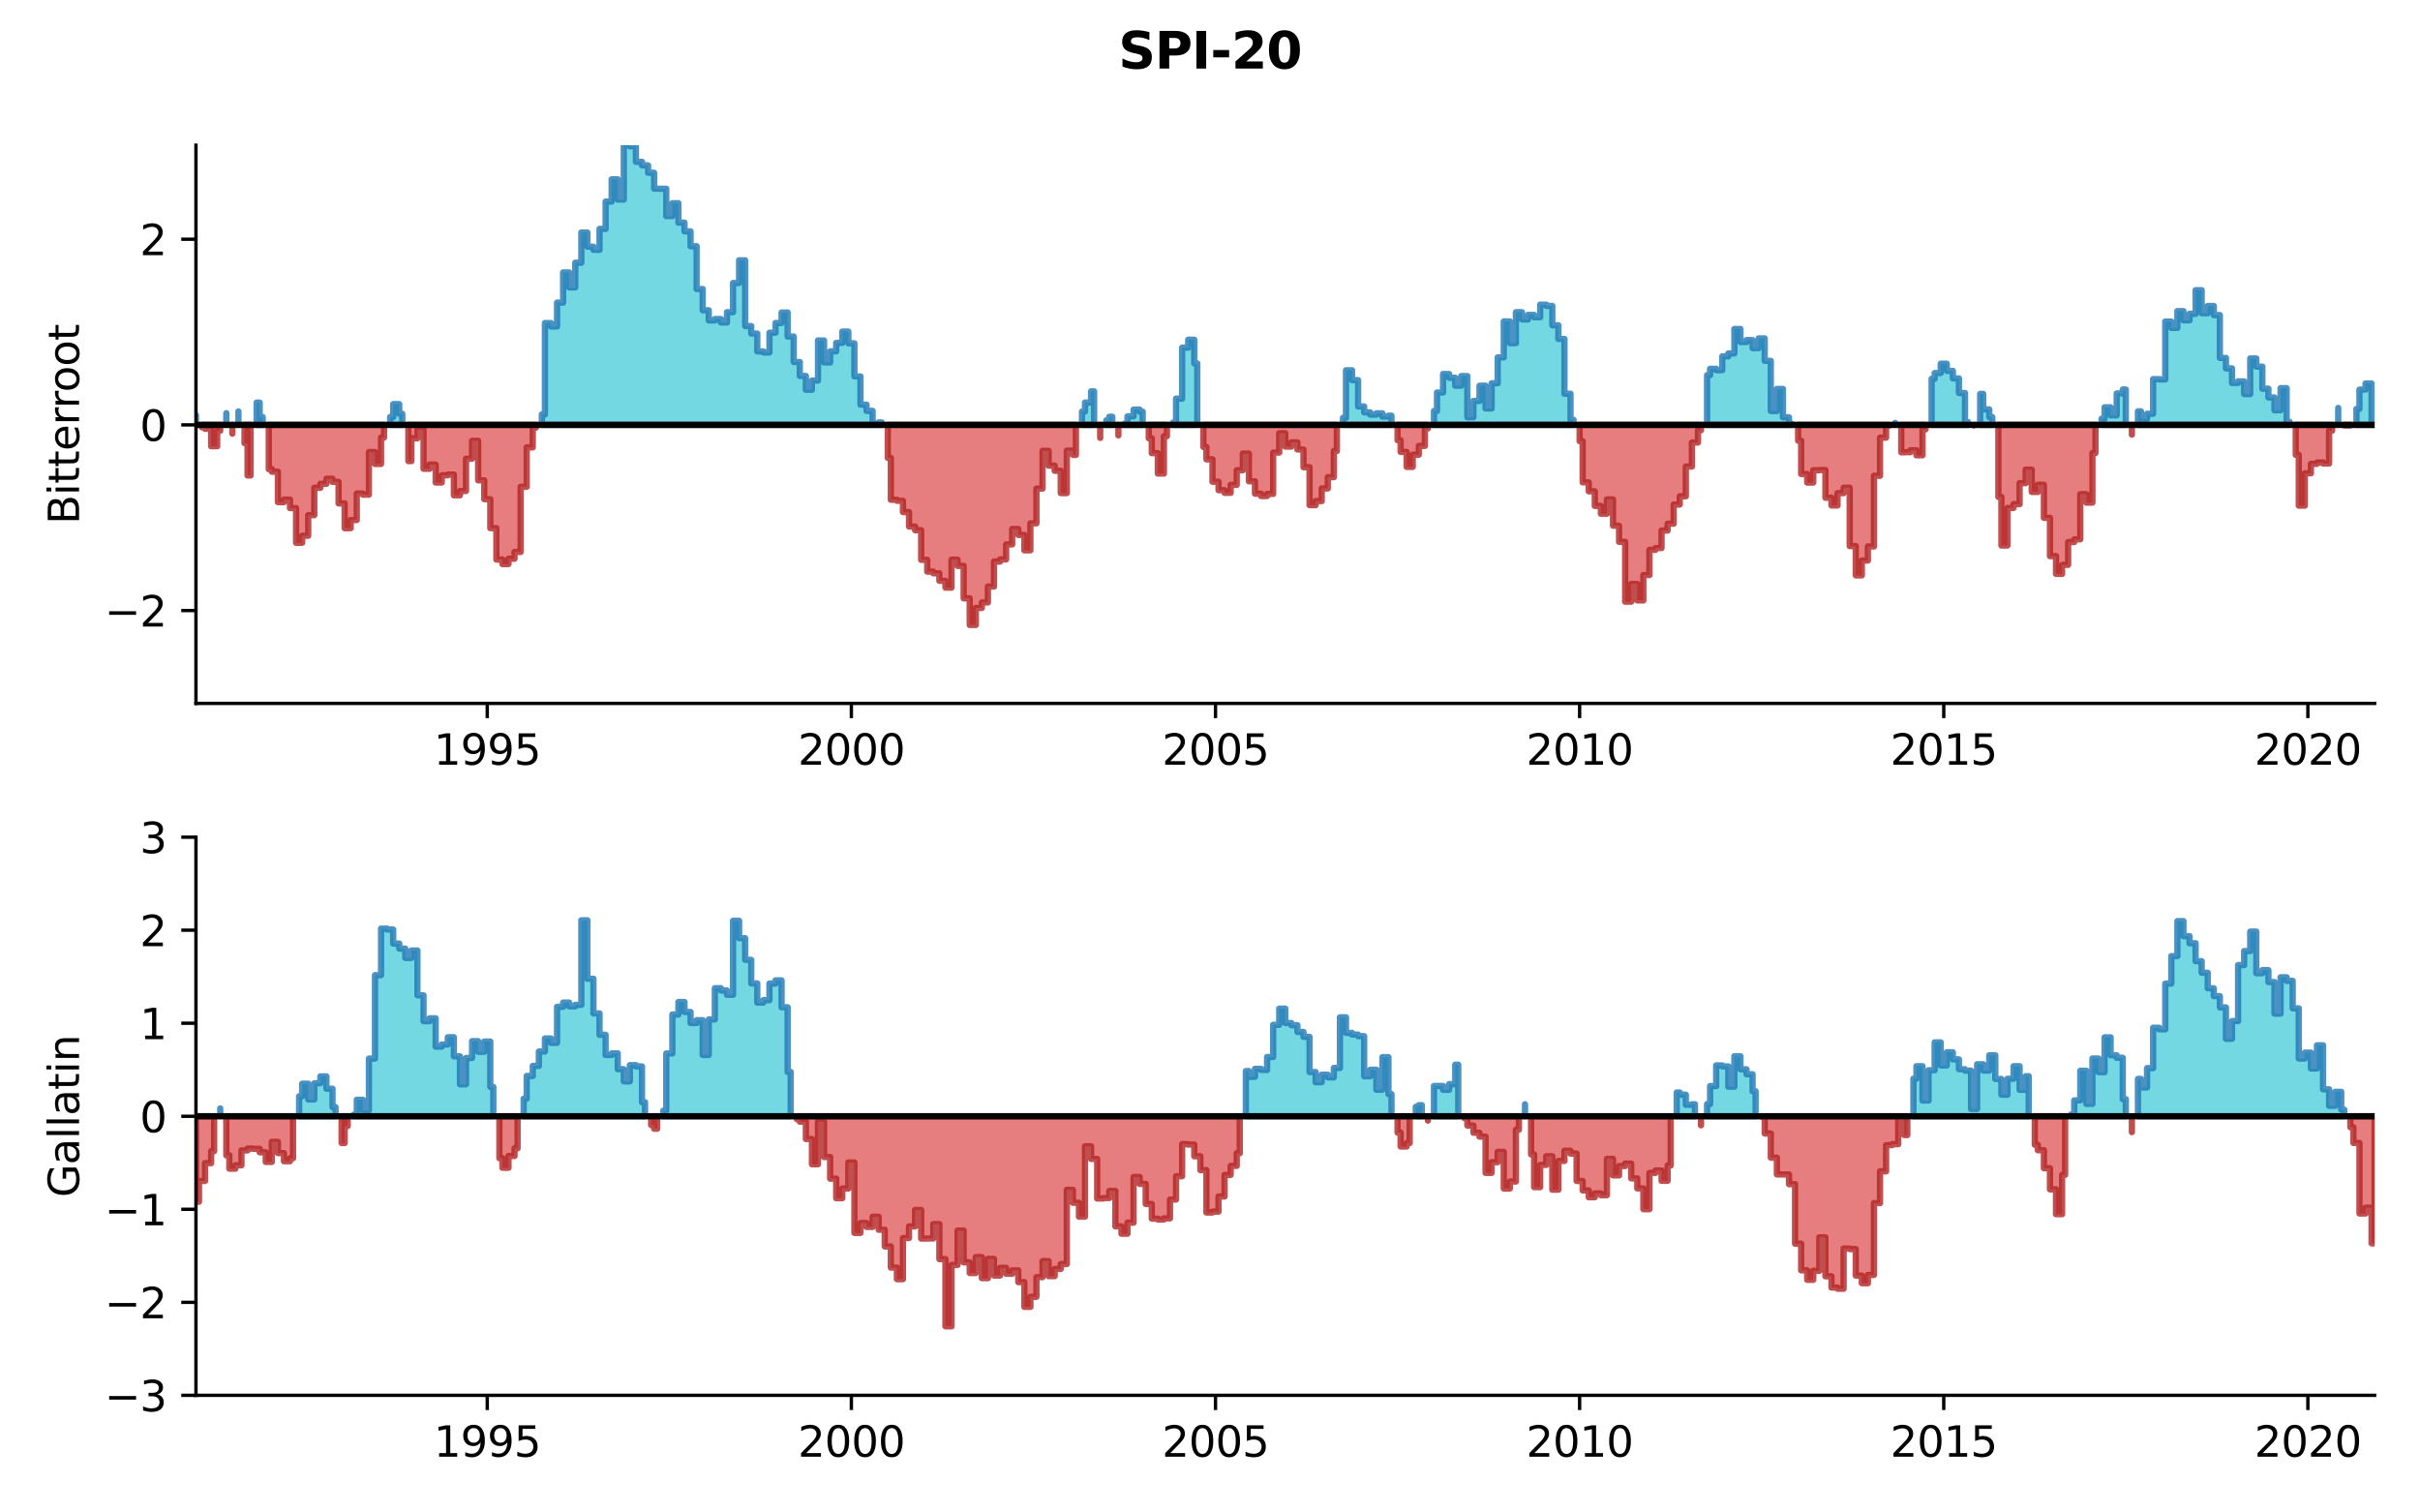 <?xml version="1.0" encoding="utf-8" standalone="no"?>
<!DOCTYPE svg PUBLIC "-//W3C//DTD SVG 1.1//EN"
  "http://www.w3.org/Graphics/SVG/1.1/DTD/svg11.dtd">
<svg xmlns:xlink="http://www.w3.org/1999/xlink" width="576pt" height="360pt" viewBox="0 0 576 360" xmlns="http://www.w3.org/2000/svg" version="1.1">
 <defs>
  <style type="text/css">*{stroke-linejoin: round; stroke-linecap: butt}</style>
 </defs>
 <g id="figure_1">
  <g id="patch_1">
   <path d="M 0 360 
L 576 360 
L 576 0 
L 0 0 
z
" style="fill: #ffffff"/>
  </g>
  <g id="axes_1">
   <g id="patch_2">
    <path d="M 46.64 167.42 
L 565.2 167.42 
L 565.2 34.56 
L 46.64 34.56 
z
" style="fill: #ffffff"/>
   </g>
   <g id="PolyCollection_1">
    <path d="M 46.64 101.13 
L 46.64 98.833 
L 46.64 98.833 
L 46.64 101.13 
L 46.64 101.13 
L 46.64 101.13 
z
" clip-path="url(#pe0c0c93570)" style="fill: #17becf; fill-opacity: 0.6; stroke: #1f77b4; stroke-opacity: 0.8; stroke-width: 1.5"/>
    <path d="M 53.862 101.13 
L 53.862 98.34 
L 53.862 98.34 
L 53.862 101.13 
L 53.862 101.13 
L 53.862 101.13 
z
" clip-path="url(#pe0c0c93570)" style="fill: #17becf; fill-opacity: 0.6; stroke: #1f77b4; stroke-opacity: 0.8; stroke-width: 1.5"/>
    <path d="M 56.751 101.13 
L 56.751 97.931 
L 56.751 97.931 
L 56.751 101.13 
L 56.751 101.13 
L 56.751 101.13 
z
" clip-path="url(#pe0c0c93570)" style="fill: #17becf; fill-opacity: 0.6; stroke: #1f77b4; stroke-opacity: 0.8; stroke-width: 1.5"/>
    <path d="M 61.085 101.13 
L 61.085 95.834 
L 61.807 95.834 
L 61.807 99.264 
L 62.529 99.264 
L 62.529 101.13 
L 62.529 101.13 
L 61.807 101.13 
L 61.807 101.13 
L 61.085 101.13 
z
" clip-path="url(#pe0c0c93570)" style="fill: #17becf; fill-opacity: 0.6; stroke: #1f77b4; stroke-opacity: 0.8; stroke-width: 1.5"/>
    <path d="M 92.863 101.13 
L 92.863 99.258 
L 93.585 99.258 
L 93.585 96.188 
L 95.029 96.188 
L 95.029 98.484 
L 95.752 98.484 
L 95.752 101.13 
L 95.752 101.13 
L 95.029 101.13 
L 95.029 101.13 
L 93.585 101.13 
L 93.585 101.13 
L 92.863 101.13 
z
" clip-path="url(#pe0c0c93570)" style="fill: #17becf; fill-opacity: 0.6; stroke: #1f77b4; stroke-opacity: 0.8; stroke-width: 1.5"/>
    <path d="M 128.974 101.13 
L 128.974 98.629 
L 129.696 98.629 
L 129.696 76.887 
L 131.141 76.887 
L 131.141 77.705 
L 132.585 77.705 
L 132.585 72.033 
L 134.03 72.033 
L 134.03 64.846 
L 135.474 64.846 
L 135.474 68.423 
L 136.919 68.423 
L 136.919 62.53 
L 138.363 62.53 
L 138.363 55.349 
L 139.807 55.349 
L 139.807 58.713 
L 141.252 58.713 
L 141.252 59.462 
L 142.696 59.462 
L 142.696 54.483 
L 144.141 54.483 
L 144.141 47.978 
L 145.585 47.978 
L 145.585 42.685 
L 147.03 42.685 
L 147.03 47.503 
L 148.474 47.503 
L 148.474 34.56 
L 149.919 34.56 
L 149.919 34.821 
L 151.363 34.821 
L 151.363 38.517 
L 152.808 38.517 
L 152.808 39.355 
L 154.252 39.355 
L 154.252 41.117 
L 155.696 41.117 
L 155.696 44.904 
L 157.141 44.904 
L 157.141 44.928 
L 158.585 44.928 
L 158.585 51.435 
L 160.03 51.435 
L 160.03 48.363 
L 161.474 48.363 
L 161.474 52.987 
L 162.919 52.987 
L 162.919 55.066 
L 164.363 55.066 
L 164.363 58.611 
L 165.808 58.611 
L 165.808 68.788 
L 167.252 68.788 
L 167.252 73.85 
L 168.697 73.85 
L 168.697 76.266 
L 170.141 76.266 
L 170.141 75.942 
L 171.586 75.942 
L 171.586 76.763 
L 173.03 76.763 
L 173.03 74.308 
L 174.474 74.308 
L 174.474 67.359 
L 175.919 67.359 
L 175.919 61.952 
L 177.363 61.952 
L 177.363 77.611 
L 178.808 77.611 
L 178.808 79.389 
L 180.252 79.389 
L 180.252 83.641 
L 181.697 83.641 
L 181.697 83.896 
L 183.141 83.896 
L 183.141 79.195 
L 184.586 79.195 
L 184.586 76.878 
L 186.03 76.878 
L 186.03 74.38 
L 187.475 74.38 
L 187.475 80.094 
L 188.919 80.094 
L 188.919 86.163 
L 190.363 86.163 
L 190.363 89.48 
L 191.808 89.48 
L 191.808 92.764 
L 193.252 92.764 
L 193.252 90.574 
L 194.697 90.574 
L 194.697 81.032 
L 196.141 81.032 
L 196.141 86.268 
L 197.586 86.268 
L 197.586 83.623 
L 199.03 83.623 
L 199.03 81.623 
L 200.475 81.623 
L 200.475 78.917 
L 201.919 78.917 
L 201.919 81.715 
L 203.364 81.715 
L 203.364 89.589 
L 204.808 89.589 
L 204.808 96.313 
L 206.252 96.313 
L 206.252 97.798 
L 207.697 97.798 
L 207.697 100.75 
L 209.141 100.75 
L 209.141 100.537 
L 209.864 100.537 
L 209.864 101.13 
L 209.864 101.13 
L 209.141 101.13 
L 209.141 101.13 
L 207.697 101.13 
L 207.697 101.13 
L 206.252 101.13 
L 206.252 101.13 
L 204.808 101.13 
L 204.808 101.13 
L 203.364 101.13 
L 203.364 101.13 
L 201.919 101.13 
L 201.919 101.13 
L 200.475 101.13 
L 200.475 101.13 
L 199.03 101.13 
L 199.03 101.13 
L 197.586 101.13 
L 197.586 101.13 
L 196.141 101.13 
L 196.141 101.13 
L 194.697 101.13 
L 194.697 101.13 
L 193.252 101.13 
L 193.252 101.13 
L 191.808 101.13 
L 191.808 101.13 
L 190.363 101.13 
L 190.363 101.13 
L 188.919 101.13 
L 188.919 101.13 
L 187.475 101.13 
L 187.475 101.13 
L 186.03 101.13 
L 186.03 101.13 
L 184.586 101.13 
L 184.586 101.13 
L 183.141 101.13 
L 183.141 101.13 
L 181.697 101.13 
L 181.697 101.13 
L 180.252 101.13 
L 180.252 101.13 
L 178.808 101.13 
L 178.808 101.13 
L 177.363 101.13 
L 177.363 101.13 
L 175.919 101.13 
L 175.919 101.13 
L 174.474 101.13 
L 174.474 101.13 
L 173.03 101.13 
L 173.03 101.13 
L 171.586 101.13 
L 171.586 101.13 
L 170.141 101.13 
L 170.141 101.13 
L 168.697 101.13 
L 168.697 101.13 
L 167.252 101.13 
L 167.252 101.13 
L 165.808 101.13 
L 165.808 101.13 
L 164.363 101.13 
L 164.363 101.13 
L 162.919 101.13 
L 162.919 101.13 
L 161.474 101.13 
L 161.474 101.13 
L 160.03 101.13 
L 160.03 101.13 
L 158.585 101.13 
L 158.585 101.13 
L 157.141 101.13 
L 157.141 101.13 
L 155.696 101.13 
L 155.696 101.13 
L 154.252 101.13 
L 154.252 101.13 
L 152.808 101.13 
L 152.808 101.13 
L 151.363 101.13 
L 151.363 101.13 
L 149.919 101.13 
L 149.919 101.13 
L 148.474 101.13 
L 148.474 101.13 
L 147.03 101.13 
L 147.03 101.13 
L 145.585 101.13 
L 145.585 101.13 
L 144.141 101.13 
L 144.141 101.13 
L 142.696 101.13 
L 142.696 101.13 
L 141.252 101.13 
L 141.252 101.13 
L 139.807 101.13 
L 139.807 101.13 
L 138.363 101.13 
L 138.363 101.13 
L 136.919 101.13 
L 136.919 101.13 
L 135.474 101.13 
L 135.474 101.13 
L 134.03 101.13 
L 134.03 101.13 
L 132.585 101.13 
L 132.585 101.13 
L 131.141 101.13 
L 131.141 101.13 
L 129.696 101.13 
L 129.696 101.13 
L 128.974 101.13 
z
" clip-path="url(#pe0c0c93570)" style="fill: #17becf; fill-opacity: 0.6; stroke: #1f77b4; stroke-opacity: 0.8; stroke-width: 1.5"/>
    <path d="M 257.531 101.13 
L 257.531 97.95 
L 258.253 97.95 
L 258.253 95.818 
L 259.697 95.818 
L 259.697 93.149 
L 260.42 93.149 
L 260.42 101.13 
L 260.42 101.13 
L 259.697 101.13 
L 259.697 101.13 
L 258.253 101.13 
L 258.253 101.13 
L 257.531 101.13 
z
" clip-path="url(#pe0c0c93570)" style="fill: #17becf; fill-opacity: 0.6; stroke: #1f77b4; stroke-opacity: 0.8; stroke-width: 1.5"/>
    <path d="M 263.309 101.13 
L 263.309 100.065 
L 264.031 100.065 
L 264.031 99.198 
L 264.753 99.198 
L 264.753 101.13 
L 264.753 101.13 
L 264.031 101.13 
L 264.031 101.13 
L 263.309 101.13 
z
" clip-path="url(#pe0c0c93570)" style="fill: #17becf; fill-opacity: 0.6; stroke: #1f77b4; stroke-opacity: 0.8; stroke-width: 1.5"/>
    <path d="M 267.642 101.13 
L 267.642 100.864 
L 268.364 100.864 
L 268.364 99.097 
L 269.809 99.097 
L 269.809 97.493 
L 271.253 97.493 
L 271.253 97.976 
L 271.975 97.976 
L 271.975 101.13 
L 271.975 101.13 
L 271.253 101.13 
L 271.253 101.13 
L 269.809 101.13 
L 269.809 101.13 
L 268.364 101.13 
L 268.364 101.13 
L 267.642 101.13 
z
" clip-path="url(#pe0c0c93570)" style="fill: #17becf; fill-opacity: 0.6; stroke: #1f77b4; stroke-opacity: 0.8; stroke-width: 1.5"/>
    <path d="M 279.198 101.13 
L 279.198 100.598 
L 279.92 100.598 
L 279.92 94.882 
L 281.364 94.882 
L 281.364 82.741 
L 282.809 82.741 
L 282.809 80.856 
L 284.253 80.856 
L 284.253 86.504 
L 284.975 86.504 
L 284.975 101.13 
L 284.975 101.13 
L 284.253 101.13 
L 284.253 101.13 
L 282.809 101.13 
L 282.809 101.13 
L 281.364 101.13 
L 281.364 101.13 
L 279.92 101.13 
L 279.92 101.13 
L 279.198 101.13 
z
" clip-path="url(#pe0c0c93570)" style="fill: #17becf; fill-opacity: 0.6; stroke: #1f77b4; stroke-opacity: 0.8; stroke-width: 1.5"/>
    <path d="M 319.642 101.13 
L 319.642 99.448 
L 320.365 99.448 
L 320.365 88.136 
L 321.809 88.136 
L 321.809 90.477 
L 323.253 90.477 
L 323.253 96.737 
L 324.698 96.737 
L 324.698 98.145 
L 326.142 98.145 
L 326.142 98.697 
L 327.587 98.697 
L 327.587 98.38 
L 329.031 98.38 
L 329.031 99.15 
L 330.476 99.15 
L 330.476 98.937 
L 331.198 98.937 
L 331.198 101.13 
L 331.198 101.13 
L 330.476 101.13 
L 330.476 101.13 
L 329.031 101.13 
L 329.031 101.13 
L 327.587 101.13 
L 327.587 101.13 
L 326.142 101.13 
L 326.142 101.13 
L 324.698 101.13 
L 324.698 101.13 
L 323.253 101.13 
L 323.253 101.13 
L 321.809 101.13 
L 321.809 101.13 
L 320.365 101.13 
L 320.365 101.13 
L 319.642 101.13 
z
" clip-path="url(#pe0c0c93570)" style="fill: #17becf; fill-opacity: 0.6; stroke: #1f77b4; stroke-opacity: 0.8; stroke-width: 1.5"/>
    <path d="M 341.309 101.13 
L 341.309 97.813 
L 342.031 97.813 
L 342.031 93.429 
L 343.476 93.429 
L 343.476 89.017 
L 344.92 89.017 
L 344.92 89.913 
L 346.365 89.913 
L 346.365 91.79 
L 347.809 91.79 
L 347.809 89.508 
L 349.254 89.508 
L 349.254 99.311 
L 350.698 99.311 
L 350.698 95.433 
L 352.143 95.433 
L 352.143 91.81 
L 353.587 91.81 
L 353.587 97.212 
L 355.032 97.212 
L 355.032 91.224 
L 356.476 91.224 
L 356.476 85.072 
L 357.92 85.072 
L 357.92 76.507 
L 359.365 76.507 
L 359.365 81.676 
L 360.809 81.676 
L 360.809 74.314 
L 362.254 74.314 
L 362.254 76.035 
L 363.698 76.035 
L 363.698 74.953 
L 365.143 74.953 
L 365.143 75.511 
L 366.587 75.511 
L 366.587 72.508 
L 368.032 72.508 
L 368.032 72.811 
L 369.476 72.811 
L 369.476 77.424 
L 370.921 77.424 
L 370.921 80.664 
L 372.365 80.664 
L 372.365 93.717 
L 373.809 93.717 
L 373.809 99.925 
L 374.532 99.925 
L 374.532 101.13 
L 374.532 101.13 
L 373.809 101.13 
L 373.809 101.13 
L 372.365 101.13 
L 372.365 101.13 
L 370.921 101.13 
L 370.921 101.13 
L 369.476 101.13 
L 369.476 101.13 
L 368.032 101.13 
L 368.032 101.13 
L 366.587 101.13 
L 366.587 101.13 
L 365.143 101.13 
L 365.143 101.13 
L 363.698 101.13 
L 363.698 101.13 
L 362.254 101.13 
L 362.254 101.13 
L 360.809 101.13 
L 360.809 101.13 
L 359.365 101.13 
L 359.365 101.13 
L 357.92 101.13 
L 357.92 101.13 
L 356.476 101.13 
L 356.476 101.13 
L 355.032 101.13 
L 355.032 101.13 
L 353.587 101.13 
L 353.587 101.13 
L 352.143 101.13 
L 352.143 101.13 
L 350.698 101.13 
L 350.698 101.13 
L 349.254 101.13 
L 349.254 101.13 
L 347.809 101.13 
L 347.809 101.13 
L 346.365 101.13 
L 346.365 101.13 
L 344.92 101.13 
L 344.92 101.13 
L 343.476 101.13 
L 343.476 101.13 
L 342.031 101.13 
L 342.031 101.13 
L 341.309 101.13 
z
" clip-path="url(#pe0c0c93570)" style="fill: #17becf; fill-opacity: 0.6; stroke: #1f77b4; stroke-opacity: 0.8; stroke-width: 1.5"/>
    <path d="M 406.31 101.13 
L 406.31 89.288 
L 407.032 89.288 
L 407.032 87.773 
L 408.476 87.773 
L 408.476 88.102 
L 409.921 88.102 
L 409.921 84.82 
L 411.365 84.82 
L 411.365 84.117 
L 412.81 84.117 
L 412.81 78.308 
L 414.254 78.308 
L 414.254 81.412 
L 415.699 81.412 
L 415.699 80.95 
L 417.143 80.95 
L 417.143 82.859 
L 418.588 82.859 
L 418.588 80.543 
L 420.032 80.543 
L 420.032 85.884 
L 421.477 85.884 
L 421.477 97.828 
L 422.921 97.828 
L 422.921 92.578 
L 424.365 92.578 
L 424.365 99.32 
L 425.81 99.32 
L 425.81 100.899 
L 426.532 100.899 
L 426.532 101.13 
L 426.532 101.13 
L 425.81 101.13 
L 425.81 101.13 
L 424.365 101.13 
L 424.365 101.13 
L 422.921 101.13 
L 422.921 101.13 
L 421.477 101.13 
L 421.477 101.13 
L 420.032 101.13 
L 420.032 101.13 
L 418.588 101.13 
L 418.588 101.13 
L 417.143 101.13 
L 417.143 101.13 
L 415.699 101.13 
L 415.699 101.13 
L 414.254 101.13 
L 414.254 101.13 
L 412.81 101.13 
L 412.81 101.13 
L 411.365 101.13 
L 411.365 101.13 
L 409.921 101.13 
L 409.921 101.13 
L 408.476 101.13 
L 408.476 101.13 
L 407.032 101.13 
L 407.032 101.13 
L 406.31 101.13 
z
" clip-path="url(#pe0c0c93570)" style="fill: #17becf; fill-opacity: 0.6; stroke: #1f77b4; stroke-opacity: 0.8; stroke-width: 1.5"/>
    <path d="M 451.088 101.13 
L 451.088 100.671 
L 451.088 100.671 
L 451.088 101.13 
L 451.088 101.13 
L 451.088 101.13 
z
" clip-path="url(#pe0c0c93570)" style="fill: #17becf; fill-opacity: 0.6; stroke: #1f77b4; stroke-opacity: 0.8; stroke-width: 1.5"/>
    <path d="M 459.755 101.13 
L 459.755 90.159 
L 460.477 90.159 
L 460.477 88.786 
L 461.921 88.786 
L 461.921 86.559 
L 463.366 86.559 
L 463.366 88.279 
L 464.81 88.279 
L 464.81 90.061 
L 466.255 90.061 
L 466.255 93.552 
L 467.699 93.552 
L 467.699 100.474 
L 468.421 100.474 
L 468.421 101.13 
L 468.421 101.13 
L 467.699 101.13 
L 467.699 101.13 
L 466.255 101.13 
L 466.255 101.13 
L 464.81 101.13 
L 464.81 101.13 
L 463.366 101.13 
L 463.366 101.13 
L 461.921 101.13 
L 461.921 101.13 
L 460.477 101.13 
L 460.477 101.13 
L 459.755 101.13 
z
" clip-path="url(#pe0c0c93570)" style="fill: #17becf; fill-opacity: 0.6; stroke: #1f77b4; stroke-opacity: 0.8; stroke-width: 1.5"/>
    <path d="M 471.31 101.13 
L 471.31 93.75 
L 472.033 93.75 
L 472.033 97.444 
L 473.477 97.444 
L 473.477 99.271 
L 474.199 99.271 
L 474.199 101.13 
L 474.199 101.13 
L 473.477 101.13 
L 473.477 101.13 
L 472.033 101.13 
L 472.033 101.13 
L 471.31 101.13 
z
" clip-path="url(#pe0c0c93570)" style="fill: #17becf; fill-opacity: 0.6; stroke: #1f77b4; stroke-opacity: 0.8; stroke-width: 1.5"/>
    <path d="M 500.199 101.13 
L 500.199 99.675 
L 500.922 99.675 
L 500.922 96.95 
L 502.366 96.95 
L 502.366 98.855 
L 503.811 98.855 
L 503.811 93.648 
L 505.255 93.648 
L 505.255 92.701 
L 505.977 92.701 
L 505.977 101.13 
L 505.977 101.13 
L 505.255 101.13 
L 505.255 101.13 
L 503.811 101.13 
L 503.811 101.13 
L 502.366 101.13 
L 502.366 101.13 
L 500.922 101.13 
L 500.922 101.13 
L 500.199 101.13 
z
" clip-path="url(#pe0c0c93570)" style="fill: #17becf; fill-opacity: 0.6; stroke: #1f77b4; stroke-opacity: 0.8; stroke-width: 1.5"/>
    <path d="M 508.866 101.13 
L 508.866 97.902 
L 509.588 97.902 
L 509.588 99.678 
L 511.033 99.678 
L 511.033 98.478 
L 512.477 98.478 
L 512.477 90.234 
L 513.922 90.234 
L 513.922 90.317 
L 515.366 90.317 
L 515.366 76.534 
L 516.811 76.534 
L 516.811 78.047 
L 518.255 78.047 
L 518.255 74.055 
L 519.7 74.055 
L 519.7 76.247 
L 521.144 76.247 
L 521.144 74.693 
L 522.589 74.693 
L 522.589 69.069 
L 524.033 69.069 
L 524.033 74.554 
L 525.477 74.554 
L 525.477 72.829 
L 526.922 72.829 
L 526.922 74.988 
L 528.366 74.988 
L 528.366 85.196 
L 529.811 85.196 
L 529.811 87.671 
L 531.255 87.671 
L 531.255 91.146 
L 532.7 91.146 
L 532.7 90.776 
L 534.144 90.776 
L 534.144 93.793 
L 535.589 93.793 
L 535.589 85.315 
L 537.033 85.315 
L 537.033 87.252 
L 538.478 87.252 
L 538.478 92.512 
L 539.922 92.512 
L 539.922 94.606 
L 541.366 94.606 
L 541.366 97.642 
L 542.811 97.642 
L 542.811 92.39 
L 544.255 92.39 
L 544.255 100.44 
L 544.978 100.44 
L 544.978 101.13 
L 544.978 101.13 
L 544.255 101.13 
L 544.255 101.13 
L 542.811 101.13 
L 542.811 101.13 
L 541.366 101.13 
L 541.366 101.13 
L 539.922 101.13 
L 539.922 101.13 
L 538.478 101.13 
L 538.478 101.13 
L 537.033 101.13 
L 537.033 101.13 
L 535.589 101.13 
L 535.589 101.13 
L 534.144 101.13 
L 534.144 101.13 
L 532.7 101.13 
L 532.7 101.13 
L 531.255 101.13 
L 531.255 101.13 
L 529.811 101.13 
L 529.811 101.13 
L 528.366 101.13 
L 528.366 101.13 
L 526.922 101.13 
L 526.922 101.13 
L 525.477 101.13 
L 525.477 101.13 
L 524.033 101.13 
L 524.033 101.13 
L 522.589 101.13 
L 522.589 101.13 
L 521.144 101.13 
L 521.144 101.13 
L 519.7 101.13 
L 519.7 101.13 
L 518.255 101.13 
L 518.255 101.13 
L 516.811 101.13 
L 516.811 101.13 
L 515.366 101.13 
L 515.366 101.13 
L 513.922 101.13 
L 513.922 101.13 
L 512.477 101.13 
L 512.477 101.13 
L 511.033 101.13 
L 511.033 101.13 
L 509.588 101.13 
L 509.588 101.13 
L 508.866 101.13 
z
" clip-path="url(#pe0c0c93570)" style="fill: #17becf; fill-opacity: 0.6; stroke: #1f77b4; stroke-opacity: 0.8; stroke-width: 1.5"/>
    <path d="M 556.533 101.13 
L 556.533 97.094 
L 556.533 97.094 
L 556.533 101.13 
L 556.533 101.13 
L 556.533 101.13 
z
" clip-path="url(#pe0c0c93570)" style="fill: #17becf; fill-opacity: 0.6; stroke: #1f77b4; stroke-opacity: 0.8; stroke-width: 1.5"/>
    <path d="M 560.867 101.13 
L 560.867 97.337 
L 561.589 97.337 
L 561.589 92.728 
L 563.033 92.728 
L 563.033 91.276 
L 564.478 91.276 
L 564.478 100.715 
L 565.2 100.715 
L 565.2 101.13 
L 565.2 101.13 
L 564.478 101.13 
L 564.478 101.13 
L 563.033 101.13 
L 563.033 101.13 
L 561.589 101.13 
L 561.589 101.13 
L 560.867 101.13 
z
" clip-path="url(#pe0c0c93570)" style="fill: #17becf; fill-opacity: 0.6; stroke: #1f77b4; stroke-opacity: 0.8; stroke-width: 1.5"/>
   </g>
   <g id="PolyCollection_2">
    <path d="M 48.084 101.13 
L 48.084 101.715 
L 48.807 101.715 
L 48.807 102.071 
L 50.251 102.071 
L 50.251 106.208 
L 51.696 106.208 
L 51.696 102.531 
L 52.418 102.531 
L 52.418 101.13 
L 52.418 101.13 
L 51.696 101.13 
L 51.696 101.13 
L 50.251 101.13 
L 50.251 101.13 
L 48.807 101.13 
L 48.807 101.13 
L 48.084 101.13 
z
" clip-path="url(#pe0c0c93570)" style="fill: #d62728; fill-opacity: 0.6; stroke: #b22222; stroke-opacity: 0.8; stroke-width: 1.5"/>
    <path d="M 55.307 101.13 
L 55.307 103.227 
L 55.307 103.227 
L 55.307 101.13 
L 55.307 101.13 
L 55.307 101.13 
z
" clip-path="url(#pe0c0c93570)" style="fill: #d62728; fill-opacity: 0.6; stroke: #b22222; stroke-opacity: 0.8; stroke-width: 1.5"/>
    <path d="M 58.196 101.13 
L 58.196 105.476 
L 58.918 105.476 
L 58.918 113.18 
L 59.64 113.18 
L 59.64 101.13 
L 59.64 101.13 
L 58.918 101.13 
L 58.918 101.13 
L 58.196 101.13 
z
" clip-path="url(#pe0c0c93570)" style="fill: #d62728; fill-opacity: 0.6; stroke: #b22222; stroke-opacity: 0.8; stroke-width: 1.5"/>
    <path d="M 63.973 101.13 
L 63.973 111.67 
L 64.696 111.67 
L 64.696 112.282 
L 66.14 112.282 
L 66.14 119.515 
L 67.585 119.515 
L 67.585 118.918 
L 69.029 118.918 
L 69.029 120.952 
L 70.474 120.952 
L 70.474 129.19 
L 71.918 129.19 
L 71.918 127.526 
L 73.362 127.526 
L 73.362 122.62 
L 74.807 122.62 
L 74.807 116.107 
L 76.251 116.107 
L 76.251 115.163 
L 77.696 115.163 
L 77.696 113.958 
L 79.14 113.958 
L 79.14 114.696 
L 80.585 114.696 
L 80.585 119.825 
L 82.029 119.825 
L 82.029 125.722 
L 83.474 125.722 
L 83.474 123.779 
L 84.918 123.779 
L 84.918 117.476 
L 86.363 117.476 
L 86.363 117.736 
L 87.807 117.736 
L 87.807 107.595 
L 89.251 107.595 
L 89.251 110.428 
L 90.696 110.428 
L 90.696 104.143 
L 91.418 104.143 
L 91.418 101.13 
L 91.418 101.13 
L 90.696 101.13 
L 90.696 101.13 
L 89.251 101.13 
L 89.251 101.13 
L 87.807 101.13 
L 87.807 101.13 
L 86.363 101.13 
L 86.363 101.13 
L 84.918 101.13 
L 84.918 101.13 
L 83.474 101.13 
L 83.474 101.13 
L 82.029 101.13 
L 82.029 101.13 
L 80.585 101.13 
L 80.585 101.13 
L 79.14 101.13 
L 79.14 101.13 
L 77.696 101.13 
L 77.696 101.13 
L 76.251 101.13 
L 76.251 101.13 
L 74.807 101.13 
L 74.807 101.13 
L 73.362 101.13 
L 73.362 101.13 
L 71.918 101.13 
L 71.918 101.13 
L 70.474 101.13 
L 70.474 101.13 
L 69.029 101.13 
L 69.029 101.13 
L 67.585 101.13 
L 67.585 101.13 
L 66.14 101.13 
L 66.14 101.13 
L 64.696 101.13 
L 64.696 101.13 
L 63.973 101.13 
z
" clip-path="url(#pe0c0c93570)" style="fill: #d62728; fill-opacity: 0.6; stroke: #b22222; stroke-opacity: 0.8; stroke-width: 1.5"/>
    <path d="M 97.196 101.13 
L 97.196 109.753 
L 97.918 109.753 
L 97.918 104.323 
L 99.363 104.323 
L 99.363 102.302 
L 100.807 102.302 
L 100.807 111.586 
L 102.252 111.586 
L 102.252 110.57 
L 103.696 110.57 
L 103.696 114.848 
L 105.141 114.848 
L 105.141 113.127 
L 106.585 113.127 
L 106.585 112.955 
L 108.029 112.955 
L 108.029 117.889 
L 109.474 117.889 
L 109.474 116.866 
L 110.918 116.866 
L 110.918 109.184 
L 112.363 109.184 
L 112.363 104.923 
L 113.807 104.923 
L 113.807 114.332 
L 115.252 114.332 
L 115.252 118.818 
L 116.696 118.818 
L 116.696 125.709 
L 118.141 125.709 
L 118.141 133.187 
L 119.585 133.187 
L 119.585 134.262 
L 121.03 134.262 
L 121.03 132.985 
L 122.474 132.985 
L 122.474 131.384 
L 123.918 131.384 
L 123.918 115.862 
L 125.363 115.862 
L 125.363 106.491 
L 126.807 106.491 
L 126.807 101.791 
L 127.53 101.791 
L 127.53 101.13 
L 127.53 101.13 
L 126.807 101.13 
L 126.807 101.13 
L 125.363 101.13 
L 125.363 101.13 
L 123.918 101.13 
L 123.918 101.13 
L 122.474 101.13 
L 122.474 101.13 
L 121.03 101.13 
L 121.03 101.13 
L 119.585 101.13 
L 119.585 101.13 
L 118.141 101.13 
L 118.141 101.13 
L 116.696 101.13 
L 116.696 101.13 
L 115.252 101.13 
L 115.252 101.13 
L 113.807 101.13 
L 113.807 101.13 
L 112.363 101.13 
L 112.363 101.13 
L 110.918 101.13 
L 110.918 101.13 
L 109.474 101.13 
L 109.474 101.13 
L 108.029 101.13 
L 108.029 101.13 
L 106.585 101.13 
L 106.585 101.13 
L 105.141 101.13 
L 105.141 101.13 
L 103.696 101.13 
L 103.696 101.13 
L 102.252 101.13 
L 102.252 101.13 
L 100.807 101.13 
L 100.807 101.13 
L 99.363 101.13 
L 99.363 101.13 
L 97.918 101.13 
L 97.918 101.13 
L 97.196 101.13 
z
" clip-path="url(#pe0c0c93570)" style="fill: #d62728; fill-opacity: 0.6; stroke: #b22222; stroke-opacity: 0.8; stroke-width: 1.5"/>
    <path d="M 211.308 101.13 
L 211.308 108.978 
L 212.03 108.978 
L 212.03 118.954 
L 213.475 118.954 
L 213.475 119.203 
L 214.919 119.203 
L 214.919 121.883 
L 216.364 121.883 
L 216.364 125.336 
L 217.808 125.336 
L 217.808 126.202 
L 219.253 126.202 
L 219.253 133.257 
L 220.697 133.257 
L 220.697 136.061 
L 222.142 136.061 
L 222.142 136.461 
L 223.586 136.461 
L 223.586 138.243 
L 225.03 138.243 
L 225.03 139.877 
L 226.475 139.877 
L 226.475 133.22 
L 227.919 133.22 
L 227.919 134.695 
L 229.364 134.695 
L 229.364 142.419 
L 230.808 142.419 
L 230.808 148.751 
L 232.253 148.751 
L 232.253 144.704 
L 233.697 144.704 
L 233.697 143.394 
L 235.142 143.394 
L 235.142 139.606 
L 236.586 139.606 
L 236.586 133.662 
L 238.031 133.662 
L 238.031 133.148 
L 239.475 133.148 
L 239.475 129.587 
L 240.919 129.587 
L 240.919 125.912 
L 242.364 125.912 
L 242.364 127.327 
L 243.808 127.327 
L 243.808 130.986 
L 245.253 130.986 
L 245.253 124.564 
L 246.697 124.564 
L 246.697 116.297 
L 248.142 116.297 
L 248.142 107.299 
L 249.586 107.299 
L 249.586 110.831 
L 251.031 110.831 
L 251.031 112.068 
L 252.475 112.068 
L 252.475 117.362 
L 253.92 117.362 
L 253.92 107.26 
L 255.364 107.26 
L 255.364 108.272 
L 256.086 108.272 
L 256.086 101.13 
L 256.086 101.13 
L 255.364 101.13 
L 255.364 101.13 
L 253.92 101.13 
L 253.92 101.13 
L 252.475 101.13 
L 252.475 101.13 
L 251.031 101.13 
L 251.031 101.13 
L 249.586 101.13 
L 249.586 101.13 
L 248.142 101.13 
L 248.142 101.13 
L 246.697 101.13 
L 246.697 101.13 
L 245.253 101.13 
L 245.253 101.13 
L 243.808 101.13 
L 243.808 101.13 
L 242.364 101.13 
L 242.364 101.13 
L 240.919 101.13 
L 240.919 101.13 
L 239.475 101.13 
L 239.475 101.13 
L 238.031 101.13 
L 238.031 101.13 
L 236.586 101.13 
L 236.586 101.13 
L 235.142 101.13 
L 235.142 101.13 
L 233.697 101.13 
L 233.697 101.13 
L 232.253 101.13 
L 232.253 101.13 
L 230.808 101.13 
L 230.808 101.13 
L 229.364 101.13 
L 229.364 101.13 
L 227.919 101.13 
L 227.919 101.13 
L 226.475 101.13 
L 226.475 101.13 
L 225.03 101.13 
L 225.03 101.13 
L 223.586 101.13 
L 223.586 101.13 
L 222.142 101.13 
L 222.142 101.13 
L 220.697 101.13 
L 220.697 101.13 
L 219.253 101.13 
L 219.253 101.13 
L 217.808 101.13 
L 217.808 101.13 
L 216.364 101.13 
L 216.364 101.13 
L 214.919 101.13 
L 214.919 101.13 
L 213.475 101.13 
L 213.475 101.13 
L 212.03 101.13 
L 212.03 101.13 
L 211.308 101.13 
z
" clip-path="url(#pe0c0c93570)" style="fill: #d62728; fill-opacity: 0.6; stroke: #b22222; stroke-opacity: 0.8; stroke-width: 1.5"/>
    <path d="M 261.864 101.13 
L 261.864 104.229 
L 261.864 104.229 
L 261.864 101.13 
L 261.864 101.13 
L 261.864 101.13 
z
" clip-path="url(#pe0c0c93570)" style="fill: #d62728; fill-opacity: 0.6; stroke: #b22222; stroke-opacity: 0.8; stroke-width: 1.5"/>
    <path d="M 266.197 101.13 
L 266.197 103.626 
L 266.197 103.626 
L 266.197 101.13 
L 266.197 101.13 
L 266.197 101.13 
z
" clip-path="url(#pe0c0c93570)" style="fill: #d62728; fill-opacity: 0.6; stroke: #b22222; stroke-opacity: 0.8; stroke-width: 1.5"/>
    <path d="M 273.42 101.13 
L 273.42 104.307 
L 274.142 104.307 
L 274.142 107.862 
L 275.586 107.862 
L 275.586 112.721 
L 277.031 112.721 
L 277.031 103.814 
L 277.753 103.814 
L 277.753 101.13 
L 277.753 101.13 
L 277.031 101.13 
L 277.031 101.13 
L 275.586 101.13 
L 275.586 101.13 
L 274.142 101.13 
L 274.142 101.13 
L 273.42 101.13 
z
" clip-path="url(#pe0c0c93570)" style="fill: #d62728; fill-opacity: 0.6; stroke: #b22222; stroke-opacity: 0.8; stroke-width: 1.5"/>
    <path d="M 286.42 101.13 
L 286.42 106.378 
L 287.142 106.378 
L 287.142 109.335 
L 288.587 109.335 
L 288.587 114.666 
L 290.031 114.666 
L 290.031 116.679 
L 291.475 116.679 
L 291.475 117.31 
L 292.92 117.31 
L 292.92 115.406 
L 294.364 115.406 
L 294.364 111.92 
L 295.809 111.92 
L 295.809 107.965 
L 297.253 107.965 
L 297.253 114.56 
L 298.698 114.56 
L 298.698 117.503 
L 300.142 117.503 
L 300.142 118.071 
L 301.587 118.071 
L 301.587 117.565 
L 303.031 117.565 
L 303.031 107.727 
L 304.476 107.727 
L 304.476 103.123 
L 305.92 103.123 
L 305.92 106.293 
L 307.364 106.293 
L 307.364 105.29 
L 308.809 105.29 
L 308.809 106.993 
L 310.253 106.993 
L 310.253 111.208 
L 311.698 111.208 
L 311.698 120.234 
L 313.142 120.234 
L 313.142 119.273 
L 314.587 119.273 
L 314.587 116.269 
L 316.031 116.269 
L 316.031 113.576 
L 317.476 113.576 
L 317.476 107.345 
L 318.198 107.345 
L 318.198 101.13 
L 318.198 101.13 
L 317.476 101.13 
L 317.476 101.13 
L 316.031 101.13 
L 316.031 101.13 
L 314.587 101.13 
L 314.587 101.13 
L 313.142 101.13 
L 313.142 101.13 
L 311.698 101.13 
L 311.698 101.13 
L 310.253 101.13 
L 310.253 101.13 
L 308.809 101.13 
L 308.809 101.13 
L 307.364 101.13 
L 307.364 101.13 
L 305.92 101.13 
L 305.92 101.13 
L 304.476 101.13 
L 304.476 101.13 
L 303.031 101.13 
L 303.031 101.13 
L 301.587 101.13 
L 301.587 101.13 
L 300.142 101.13 
L 300.142 101.13 
L 298.698 101.13 
L 298.698 101.13 
L 297.253 101.13 
L 297.253 101.13 
L 295.809 101.13 
L 295.809 101.13 
L 294.364 101.13 
L 294.364 101.13 
L 292.92 101.13 
L 292.92 101.13 
L 291.475 101.13 
L 291.475 101.13 
L 290.031 101.13 
L 290.031 101.13 
L 288.587 101.13 
L 288.587 101.13 
L 287.142 101.13 
L 287.142 101.13 
L 286.42 101.13 
z
" clip-path="url(#pe0c0c93570)" style="fill: #d62728; fill-opacity: 0.6; stroke: #b22222; stroke-opacity: 0.8; stroke-width: 1.5"/>
    <path d="M 332.642 101.13 
L 332.642 104.782 
L 333.365 104.782 
L 333.365 107.569 
L 334.809 107.569 
L 334.809 111.13 
L 336.254 111.13 
L 336.254 108.23 
L 337.698 108.23 
L 337.698 106.137 
L 339.143 106.137 
L 339.143 101.978 
L 339.865 101.978 
L 339.865 101.13 
L 339.865 101.13 
L 339.143 101.13 
L 339.143 101.13 
L 337.698 101.13 
L 337.698 101.13 
L 336.254 101.13 
L 336.254 101.13 
L 334.809 101.13 
L 334.809 101.13 
L 333.365 101.13 
L 333.365 101.13 
L 332.642 101.13 
z
" clip-path="url(#pe0c0c93570)" style="fill: #d62728; fill-opacity: 0.6; stroke: #b22222; stroke-opacity: 0.8; stroke-width: 1.5"/>
    <path d="M 375.976 101.13 
L 375.976 105.015 
L 376.698 105.015 
L 376.698 114.808 
L 378.143 114.808 
L 378.143 116.944 
L 379.587 116.944 
L 379.587 120.421 
L 381.032 120.421 
L 381.032 122.274 
L 382.476 122.274 
L 382.476 118.861 
L 383.921 118.861 
L 383.921 125.132 
L 385.365 125.132 
L 385.365 128.975 
L 386.81 128.975 
L 386.81 143.206 
L 388.254 143.206 
L 388.254 138.997 
L 389.698 138.997 
L 389.698 142.913 
L 391.143 142.913 
L 391.143 136.88 
L 392.587 136.88 
L 392.587 130.883 
L 394.032 130.883 
L 394.032 130.445 
L 395.476 130.445 
L 395.476 126.276 
L 396.921 126.276 
L 396.921 124.652 
L 398.365 124.652 
L 398.365 120.095 
L 399.81 120.095 
L 399.81 118.125 
L 401.254 118.125 
L 401.254 111.041 
L 402.699 111.041 
L 402.699 105.328 
L 404.143 105.328 
L 404.143 102.413 
L 404.865 102.413 
L 404.865 101.13 
L 404.865 101.13 
L 404.143 101.13 
L 404.143 101.13 
L 402.699 101.13 
L 402.699 101.13 
L 401.254 101.13 
L 401.254 101.13 
L 399.81 101.13 
L 399.81 101.13 
L 398.365 101.13 
L 398.365 101.13 
L 396.921 101.13 
L 396.921 101.13 
L 395.476 101.13 
L 395.476 101.13 
L 394.032 101.13 
L 394.032 101.13 
L 392.587 101.13 
L 392.587 101.13 
L 391.143 101.13 
L 391.143 101.13 
L 389.698 101.13 
L 389.698 101.13 
L 388.254 101.13 
L 388.254 101.13 
L 386.81 101.13 
L 386.81 101.13 
L 385.365 101.13 
L 385.365 101.13 
L 383.921 101.13 
L 383.921 101.13 
L 382.476 101.13 
L 382.476 101.13 
L 381.032 101.13 
L 381.032 101.13 
L 379.587 101.13 
L 379.587 101.13 
L 378.143 101.13 
L 378.143 101.13 
L 376.698 101.13 
L 376.698 101.13 
L 375.976 101.13 
z
" clip-path="url(#pe0c0c93570)" style="fill: #d62728; fill-opacity: 0.6; stroke: #b22222; stroke-opacity: 0.8; stroke-width: 1.5"/>
    <path d="M 427.977 101.13 
L 427.977 104.88 
L 428.699 104.88 
L 428.699 112.824 
L 430.143 112.824 
L 430.143 114.86 
L 431.588 114.86 
L 431.588 111.927 
L 433.032 111.927 
L 433.032 111.881 
L 434.477 111.881 
L 434.477 118.475 
L 435.921 118.475 
L 435.921 120.313 
L 437.366 120.313 
L 437.366 117.373 
L 438.81 117.373 
L 438.81 116.091 
L 440.254 116.091 
L 440.254 129.979 
L 441.699 129.979 
L 441.699 136.954 
L 443.143 136.954 
L 443.143 133.415 
L 444.588 133.415 
L 444.588 130.072 
L 446.032 130.072 
L 446.032 113.247 
L 447.477 113.247 
L 447.477 104.167 
L 448.921 104.167 
L 448.921 101.306 
L 449.643 101.306 
L 449.643 101.13 
L 449.643 101.13 
L 448.921 101.13 
L 448.921 101.13 
L 447.477 101.13 
L 447.477 101.13 
L 446.032 101.13 
L 446.032 101.13 
L 444.588 101.13 
L 444.588 101.13 
L 443.143 101.13 
L 443.143 101.13 
L 441.699 101.13 
L 441.699 101.13 
L 440.254 101.13 
L 440.254 101.13 
L 438.81 101.13 
L 438.81 101.13 
L 437.366 101.13 
L 437.366 101.13 
L 435.921 101.13 
L 435.921 101.13 
L 434.477 101.13 
L 434.477 101.13 
L 433.032 101.13 
L 433.032 101.13 
L 431.588 101.13 
L 431.588 101.13 
L 430.143 101.13 
L 430.143 101.13 
L 428.699 101.13 
L 428.699 101.13 
L 427.977 101.13 
z
" clip-path="url(#pe0c0c93570)" style="fill: #d62728; fill-opacity: 0.6; stroke: #b22222; stroke-opacity: 0.8; stroke-width: 1.5"/>
    <path d="M 452.532 101.13 
L 452.532 107.668 
L 453.255 107.668 
L 453.255 107.636 
L 454.699 107.636 
L 454.699 107.168 
L 456.144 107.168 
L 456.144 108.372 
L 457.588 108.372 
L 457.588 102.197 
L 458.31 102.197 
L 458.31 101.13 
L 458.31 101.13 
L 457.588 101.13 
L 457.588 101.13 
L 456.144 101.13 
L 456.144 101.13 
L 454.699 101.13 
L 454.699 101.13 
L 453.255 101.13 
L 453.255 101.13 
L 452.532 101.13 
z
" clip-path="url(#pe0c0c93570)" style="fill: #d62728; fill-opacity: 0.6; stroke: #b22222; stroke-opacity: 0.8; stroke-width: 1.5"/>
    <path d="M 469.866 101.13 
L 469.866 101.255 
L 469.866 101.255 
L 469.866 101.13 
L 469.866 101.13 
L 469.866 101.13 
z
" clip-path="url(#pe0c0c93570)" style="fill: #d62728; fill-opacity: 0.6; stroke: #b22222; stroke-opacity: 0.8; stroke-width: 1.5"/>
    <path d="M 475.644 101.13 
L 475.644 118.279 
L 476.366 118.279 
L 476.366 129.839 
L 477.81 129.839 
L 477.81 120.908 
L 479.255 120.908 
L 479.255 120 
L 480.699 120 
L 480.699 115.001 
L 482.144 115.001 
L 482.144 111.781 
L 483.588 111.781 
L 483.588 117.098 
L 485.033 117.098 
L 485.033 115.38 
L 486.477 115.38 
L 486.477 123.254 
L 487.922 123.254 
L 487.922 132.374 
L 489.366 132.374 
L 489.366 136.602 
L 490.81 136.602 
L 490.81 134.453 
L 492.255 134.453 
L 492.255 129.024 
L 493.699 129.024 
L 493.699 128.373 
L 495.144 128.373 
L 495.144 117.631 
L 496.588 117.631 
L 496.588 119.637 
L 498.033 119.637 
L 498.033 107.825 
L 498.755 107.825 
L 498.755 101.13 
L 498.755 101.13 
L 498.033 101.13 
L 498.033 101.13 
L 496.588 101.13 
L 496.588 101.13 
L 495.144 101.13 
L 495.144 101.13 
L 493.699 101.13 
L 493.699 101.13 
L 492.255 101.13 
L 492.255 101.13 
L 490.81 101.13 
L 490.81 101.13 
L 489.366 101.13 
L 489.366 101.13 
L 487.922 101.13 
L 487.922 101.13 
L 486.477 101.13 
L 486.477 101.13 
L 485.033 101.13 
L 485.033 101.13 
L 483.588 101.13 
L 483.588 101.13 
L 482.144 101.13 
L 482.144 101.13 
L 480.699 101.13 
L 480.699 101.13 
L 479.255 101.13 
L 479.255 101.13 
L 477.81 101.13 
L 477.81 101.13 
L 476.366 101.13 
L 476.366 101.13 
L 475.644 101.13 
z
" clip-path="url(#pe0c0c93570)" style="fill: #d62728; fill-opacity: 0.6; stroke: #b22222; stroke-opacity: 0.8; stroke-width: 1.5"/>
    <path d="M 507.422 101.13 
L 507.422 103.453 
L 507.422 103.453 
L 507.422 101.13 
L 507.422 101.13 
L 507.422 101.13 
z
" clip-path="url(#pe0c0c93570)" style="fill: #d62728; fill-opacity: 0.6; stroke: #b22222; stroke-opacity: 0.8; stroke-width: 1.5"/>
    <path d="M 546.422 101.13 
L 546.422 108.276 
L 547.144 108.276 
L 547.144 120.348 
L 548.589 120.348 
L 548.589 112.658 
L 550.033 112.658 
L 550.033 110.408 
L 551.478 110.408 
L 551.478 110.088 
L 552.922 110.088 
L 552.922 110.323 
L 554.367 110.323 
L 554.367 102.506 
L 555.089 102.506 
L 555.089 101.13 
L 555.089 101.13 
L 554.367 101.13 
L 554.367 101.13 
L 552.922 101.13 
L 552.922 101.13 
L 551.478 101.13 
L 551.478 101.13 
L 550.033 101.13 
L 550.033 101.13 
L 548.589 101.13 
L 548.589 101.13 
L 547.144 101.13 
L 547.144 101.13 
L 546.422 101.13 
z
" clip-path="url(#pe0c0c93570)" style="fill: #d62728; fill-opacity: 0.6; stroke: #b22222; stroke-opacity: 0.8; stroke-width: 1.5"/>
    <path d="M 557.978 101.13 
L 557.978 101.269 
L 558.7 101.269 
L 558.7 101.276 
L 559.422 101.276 
L 559.422 101.13 
L 559.422 101.13 
L 558.7 101.13 
L 558.7 101.13 
L 557.978 101.13 
z
" clip-path="url(#pe0c0c93570)" style="fill: #d62728; fill-opacity: 0.6; stroke: #b22222; stroke-opacity: 0.8; stroke-width: 1.5"/>
   </g>
   <g id="matplotlib.axis_1">
    <g id="xtick_1">
     <g id="line2d_1">
      <defs>
       <path id="m729f0c8601" d="M 0 0 
L 0 3.5 
" style="stroke: #000000; stroke-width: 0.8"/>
      </defs>
      <g>
       <use xlink:href="#m729f0c8601" x="115.974" y="167.42" style="stroke: #000000; stroke-width: 0.8"/>
      </g>
     </g>
     <g id="text_1">
      <!-- 1995 -->
      <g transform="translate(103.249 182.018) scale(0.1 -0.1)">
       <defs>
        <path id="DejaVuSans-31" d="M 794 531 
L 1825 531 
L 1825 4091 
L 703 3866 
L 703 4441 
L 1819 4666 
L 2450 4666 
L 2450 531 
L 3481 531 
L 3481 0 
L 794 0 
L 794 531 
z
" transform="scale(0.016)"/>
        <path id="DejaVuSans-39" d="M 703 97 
L 703 672 
Q 941 559 1184 500 
Q 1428 441 1663 441 
Q 2288 441 2617 861 
Q 2947 1281 2994 2138 
Q 2813 1869 2534 1725 
Q 2256 1581 1919 1581 
Q 1219 1581 811 2004 
Q 403 2428 403 3163 
Q 403 3881 828 4315 
Q 1253 4750 1959 4750 
Q 2769 4750 3195 4129 
Q 3622 3509 3622 2328 
Q 3622 1225 3098 567 
Q 2575 -91 1691 -91 
Q 1453 -91 1209 -44 
Q 966 3 703 97 
z
M 1959 2075 
Q 2384 2075 2632 2365 
Q 2881 2656 2881 3163 
Q 2881 3666 2632 3958 
Q 2384 4250 1959 4250 
Q 1534 4250 1286 3958 
Q 1038 3666 1038 3163 
Q 1038 2656 1286 2365 
Q 1534 2075 1959 2075 
z
" transform="scale(0.016)"/>
        <path id="DejaVuSans-35" d="M 691 4666 
L 3169 4666 
L 3169 4134 
L 1269 4134 
L 1269 2991 
Q 1406 3038 1543 3061 
Q 1681 3084 1819 3084 
Q 2600 3084 3056 2656 
Q 3513 2228 3513 1497 
Q 3513 744 3044 326 
Q 2575 -91 1722 -91 
Q 1428 -91 1123 -41 
Q 819 9 494 109 
L 494 744 
Q 775 591 1075 516 
Q 1375 441 1709 441 
Q 2250 441 2565 725 
Q 2881 1009 2881 1497 
Q 2881 1984 2565 2268 
Q 2250 2553 1709 2553 
Q 1456 2553 1204 2497 
Q 953 2441 691 2322 
L 691 4666 
z
" transform="scale(0.016)"/>
       </defs>
       <use xlink:href="#DejaVuSans-31"/>
       <use xlink:href="#DejaVuSans-39" x="63.623"/>
       <use xlink:href="#DejaVuSans-39" x="127.246"/>
       <use xlink:href="#DejaVuSans-35" x="190.869"/>
      </g>
     </g>
    </g>
    <g id="xtick_2">
     <g id="line2d_2">
      <g>
       <use xlink:href="#m729f0c8601" x="202.641" y="167.42" style="stroke: #000000; stroke-width: 0.8"/>
      </g>
     </g>
     <g id="text_2">
      <!-- 2000 -->
      <g transform="translate(189.916 182.018) scale(0.1 -0.1)">
       <defs>
        <path id="DejaVuSans-32" d="M 1228 531 
L 3431 531 
L 3431 0 
L 469 0 
L 469 531 
Q 828 903 1448 1529 
Q 2069 2156 2228 2338 
Q 2531 2678 2651 2914 
Q 2772 3150 2772 3378 
Q 2772 3750 2511 3984 
Q 2250 4219 1831 4219 
Q 1534 4219 1204 4116 
Q 875 4013 500 3803 
L 500 4441 
Q 881 4594 1212 4672 
Q 1544 4750 1819 4750 
Q 2544 4750 2975 4387 
Q 3406 4025 3406 3419 
Q 3406 3131 3298 2873 
Q 3191 2616 2906 2266 
Q 2828 2175 2409 1742 
Q 1991 1309 1228 531 
z
" transform="scale(0.016)"/>
        <path id="DejaVuSans-30" d="M 2034 4250 
Q 1547 4250 1301 3770 
Q 1056 3291 1056 2328 
Q 1056 1369 1301 889 
Q 1547 409 2034 409 
Q 2525 409 2770 889 
Q 3016 1369 3016 2328 
Q 3016 3291 2770 3770 
Q 2525 4250 2034 4250 
z
M 2034 4750 
Q 2819 4750 3233 4129 
Q 3647 3509 3647 2328 
Q 3647 1150 3233 529 
Q 2819 -91 2034 -91 
Q 1250 -91 836 529 
Q 422 1150 422 2328 
Q 422 3509 836 4129 
Q 1250 4750 2034 4750 
z
" transform="scale(0.016)"/>
       </defs>
       <use xlink:href="#DejaVuSans-32"/>
       <use xlink:href="#DejaVuSans-30" x="63.623"/>
       <use xlink:href="#DejaVuSans-30" x="127.246"/>
       <use xlink:href="#DejaVuSans-30" x="190.869"/>
      </g>
     </g>
    </g>
    <g id="xtick_3">
     <g id="line2d_3">
      <g>
       <use xlink:href="#m729f0c8601" x="289.309" y="167.42" style="stroke: #000000; stroke-width: 0.8"/>
      </g>
     </g>
     <g id="text_3">
      <!-- 2005 -->
      <g transform="translate(276.584 182.018) scale(0.1 -0.1)">
       <use xlink:href="#DejaVuSans-32"/>
       <use xlink:href="#DejaVuSans-30" x="63.623"/>
       <use xlink:href="#DejaVuSans-30" x="127.246"/>
       <use xlink:href="#DejaVuSans-35" x="190.869"/>
      </g>
     </g>
    </g>
    <g id="xtick_4">
     <g id="line2d_4">
      <g>
       <use xlink:href="#m729f0c8601" x="375.976" y="167.42" style="stroke: #000000; stroke-width: 0.8"/>
      </g>
     </g>
     <g id="text_4">
      <!-- 2010 -->
      <g transform="translate(363.251 182.018) scale(0.1 -0.1)">
       <use xlink:href="#DejaVuSans-32"/>
       <use xlink:href="#DejaVuSans-30" x="63.623"/>
       <use xlink:href="#DejaVuSans-31" x="127.246"/>
       <use xlink:href="#DejaVuSans-30" x="190.869"/>
      </g>
     </g>
    </g>
    <g id="xtick_5">
     <g id="line2d_5">
      <g>
       <use xlink:href="#m729f0c8601" x="462.644" y="167.42" style="stroke: #000000; stroke-width: 0.8"/>
      </g>
     </g>
     <g id="text_5">
      <!-- 2015 -->
      <g transform="translate(449.919 182.018) scale(0.1 -0.1)">
       <use xlink:href="#DejaVuSans-32"/>
       <use xlink:href="#DejaVuSans-30" x="63.623"/>
       <use xlink:href="#DejaVuSans-31" x="127.246"/>
       <use xlink:href="#DejaVuSans-35" x="190.869"/>
      </g>
     </g>
    </g>
    <g id="xtick_6">
     <g id="line2d_6">
      <g>
       <use xlink:href="#m729f0c8601" x="549.311" y="167.42" style="stroke: #000000; stroke-width: 0.8"/>
      </g>
     </g>
     <g id="text_6">
      <!-- 2020 -->
      <g transform="translate(536.586 182.018) scale(0.1 -0.1)">
       <use xlink:href="#DejaVuSans-32"/>
       <use xlink:href="#DejaVuSans-30" x="63.623"/>
       <use xlink:href="#DejaVuSans-32" x="127.246"/>
       <use xlink:href="#DejaVuSans-30" x="190.869"/>
      </g>
     </g>
    </g>
   </g>
   <g id="matplotlib.axis_2">
    <g id="ytick_1">
     <g id="line2d_7">
      <defs>
       <path id="ma1957fbc2c" d="M 0 0 
L -3.5 0 
" style="stroke: #000000; stroke-width: 0.8"/>
      </defs>
      <g>
       <use xlink:href="#ma1957fbc2c" x="46.64" y="145.323" style="stroke: #000000; stroke-width: 0.8"/>
      </g>
     </g>
     <g id="text_7">
      <!-- −2 -->
      <g transform="translate(24.898 149.123) scale(0.1 -0.1)">
       <defs>
        <path id="DejaVuSans-2212" d="M 678 2272 
L 4684 2272 
L 4684 1741 
L 678 1741 
L 678 2272 
z
" transform="scale(0.016)"/>
       </defs>
       <use xlink:href="#DejaVuSans-2212"/>
       <use xlink:href="#DejaVuSans-32" x="83.789"/>
      </g>
     </g>
    </g>
    <g id="ytick_2">
     <g id="line2d_8">
      <g>
       <use xlink:href="#ma1957fbc2c" x="46.64" y="101.13" style="stroke: #000000; stroke-width: 0.8"/>
      </g>
     </g>
     <g id="text_8">
      <!-- 0 -->
      <g transform="translate(33.278 104.929) scale(0.1 -0.1)">
       <use xlink:href="#DejaVuSans-30"/>
      </g>
     </g>
    </g>
    <g id="ytick_3">
     <g id="line2d_9">
      <g>
       <use xlink:href="#ma1957fbc2c" x="46.64" y="56.937" style="stroke: #000000; stroke-width: 0.8"/>
      </g>
     </g>
     <g id="text_9">
      <!-- 2 -->
      <g transform="translate(33.278 60.736) scale(0.1 -0.1)">
       <use xlink:href="#DejaVuSans-32"/>
      </g>
     </g>
    </g>
    <g id="text_10">
     <!-- Bitterroot -->
     <g transform="translate(18.818 124.796) rotate(-90) scale(0.1 -0.1)">
      <defs>
       <path id="DejaVuSans-42" d="M 1259 2228 
L 1259 519 
L 2272 519 
Q 2781 519 3026 730 
Q 3272 941 3272 1375 
Q 3272 1813 3026 2020 
Q 2781 2228 2272 2228 
L 1259 2228 
z
M 1259 4147 
L 1259 2741 
L 2194 2741 
Q 2656 2741 2882 2914 
Q 3109 3088 3109 3444 
Q 3109 3797 2882 3972 
Q 2656 4147 2194 4147 
L 1259 4147 
z
M 628 4666 
L 2241 4666 
Q 2963 4666 3353 4366 
Q 3744 4066 3744 3513 
Q 3744 3084 3544 2831 
Q 3344 2578 2956 2516 
Q 3422 2416 3680 2098 
Q 3938 1781 3938 1306 
Q 3938 681 3513 340 
Q 3088 0 2303 0 
L 628 0 
L 628 4666 
z
" transform="scale(0.016)"/>
       <path id="DejaVuSans-69" d="M 603 3500 
L 1178 3500 
L 1178 0 
L 603 0 
L 603 3500 
z
M 603 4863 
L 1178 4863 
L 1178 4134 
L 603 4134 
L 603 4863 
z
" transform="scale(0.016)"/>
       <path id="DejaVuSans-74" d="M 1172 4494 
L 1172 3500 
L 2356 3500 
L 2356 3053 
L 1172 3053 
L 1172 1153 
Q 1172 725 1289 603 
Q 1406 481 1766 481 
L 2356 481 
L 2356 0 
L 1766 0 
Q 1100 0 847 248 
Q 594 497 594 1153 
L 594 3053 
L 172 3053 
L 172 3500 
L 594 3500 
L 594 4494 
L 1172 4494 
z
" transform="scale(0.016)"/>
       <path id="DejaVuSans-65" d="M 3597 1894 
L 3597 1613 
L 953 1613 
Q 991 1019 1311 708 
Q 1631 397 2203 397 
Q 2534 397 2845 478 
Q 3156 559 3463 722 
L 3463 178 
Q 3153 47 2828 -22 
Q 2503 -91 2169 -91 
Q 1331 -91 842 396 
Q 353 884 353 1716 
Q 353 2575 817 3079 
Q 1281 3584 2069 3584 
Q 2775 3584 3186 3129 
Q 3597 2675 3597 1894 
z
M 3022 2063 
Q 3016 2534 2758 2815 
Q 2500 3097 2075 3097 
Q 1594 3097 1305 2825 
Q 1016 2553 972 2059 
L 3022 2063 
z
" transform="scale(0.016)"/>
       <path id="DejaVuSans-72" d="M 2631 2963 
Q 2534 3019 2420 3045 
Q 2306 3072 2169 3072 
Q 1681 3072 1420 2755 
Q 1159 2438 1159 1844 
L 1159 0 
L 581 0 
L 581 3500 
L 1159 3500 
L 1159 2956 
Q 1341 3275 1631 3429 
Q 1922 3584 2338 3584 
Q 2397 3584 2469 3576 
Q 2541 3569 2628 3553 
L 2631 2963 
z
" transform="scale(0.016)"/>
       <path id="DejaVuSans-6f" d="M 1959 3097 
Q 1497 3097 1228 2736 
Q 959 2375 959 1747 
Q 959 1119 1226 758 
Q 1494 397 1959 397 
Q 2419 397 2687 759 
Q 2956 1122 2956 1747 
Q 2956 2369 2687 2733 
Q 2419 3097 1959 3097 
z
M 1959 3584 
Q 2709 3584 3137 3096 
Q 3566 2609 3566 1747 
Q 3566 888 3137 398 
Q 2709 -91 1959 -91 
Q 1206 -91 779 398 
Q 353 888 353 1747 
Q 353 2609 779 3096 
Q 1206 3584 1959 3584 
z
" transform="scale(0.016)"/>
      </defs>
      <use xlink:href="#DejaVuSans-42"/>
      <use xlink:href="#DejaVuSans-69" x="68.604"/>
      <use xlink:href="#DejaVuSans-74" x="96.387"/>
      <use xlink:href="#DejaVuSans-74" x="135.596"/>
      <use xlink:href="#DejaVuSans-65" x="174.805"/>
      <use xlink:href="#DejaVuSans-72" x="236.328"/>
      <use xlink:href="#DejaVuSans-72" x="275.691"/>
      <use xlink:href="#DejaVuSans-6f" x="314.555"/>
      <use xlink:href="#DejaVuSans-6f" x="375.736"/>
      <use xlink:href="#DejaVuSans-74" x="436.918"/>
     </g>
    </g>
   </g>
   <g id="line2d_10">
    <path d="M 46.64 101.13 
L 565.2 101.13 
" clip-path="url(#pe0c0c93570)" style="fill: none; stroke: #000000; stroke-width: 1.5; stroke-linecap: square"/>
   </g>
   <g id="patch_3">
    <path d="M 46.64 167.42 
L 46.64 34.56 
" style="fill: none; stroke: #000000; stroke-width: 0.8; stroke-linejoin: miter; stroke-linecap: square"/>
   </g>
   <g id="patch_4">
    <path d="M 46.64 167.42 
L 565.2 167.42 
" style="fill: none; stroke: #000000; stroke-width: 0.8; stroke-linejoin: miter; stroke-linecap: square"/>
   </g>
  </g>
  <g id="axes_2">
   <g id="patch_5">
    <path d="M 46.64 332.12 
L 565.2 332.12 
L 565.2 199.26 
L 46.64 199.26 
z
" style="fill: #ffffff"/>
   </g>
   <g id="PolyCollection_3">
    <path d="M 52.418 265.69 
L 52.418 263.827 
L 52.418 263.827 
L 52.418 265.69 
L 52.418 265.69 
L 52.418 265.69 
z
" clip-path="url(#p3dc4a2a3b7)" style="fill: #17becf; fill-opacity: 0.6; stroke: #1f77b4; stroke-opacity: 0.8; stroke-width: 1.5"/>
    <path d="M 71.196 265.69 
L 71.196 260.935 
L 71.918 260.935 
L 71.918 257.944 
L 73.362 257.944 
L 73.362 261.695 
L 74.807 261.695 
L 74.807 257.833 
L 76.251 257.833 
L 76.251 256.197 
L 77.696 256.197 
L 77.696 259.129 
L 79.14 259.129 
L 79.14 263.499 
L 79.863 263.499 
L 79.863 265.69 
L 79.863 265.69 
L 79.14 265.69 
L 79.14 265.69 
L 77.696 265.69 
L 77.696 265.69 
L 76.251 265.69 
L 76.251 265.69 
L 74.807 265.69 
L 74.807 265.69 
L 73.362 265.69 
L 73.362 265.69 
L 71.918 265.69 
L 71.918 265.69 
L 71.196 265.69 
z
" clip-path="url(#p3dc4a2a3b7)" style="fill: #17becf; fill-opacity: 0.6; stroke: #1f77b4; stroke-opacity: 0.8; stroke-width: 1.5"/>
    <path d="M 84.196 265.69 
L 84.196 265.306 
L 84.918 265.306 
L 84.918 261.761 
L 86.363 261.761 
L 86.363 264.277 
L 87.807 264.277 
L 87.807 251.963 
L 89.251 251.963 
L 89.251 232.11 
L 90.696 232.11 
L 90.696 221.023 
L 92.14 221.023 
L 92.14 221.244 
L 93.585 221.244 
L 93.585 224.593 
L 95.029 224.593 
L 95.029 225.789 
L 96.474 225.789 
L 96.474 228.007 
L 97.918 228.007 
L 97.918 226.229 
L 99.363 226.229 
L 99.363 236.906 
L 100.807 236.906 
L 100.807 243.066 
L 102.252 243.066 
L 102.252 242.378 
L 103.696 242.378 
L 103.696 249.125 
L 105.141 249.125 
L 105.141 248.61 
L 106.585 248.61 
L 106.585 246.88 
L 108.029 246.88 
L 108.029 251.423 
L 109.474 251.423 
L 109.474 258.099 
L 110.918 258.099 
L 110.918 251.829 
L 112.363 251.829 
L 112.363 247.817 
L 113.807 247.817 
L 113.807 250.351 
L 115.252 250.351 
L 115.252 247.909 
L 116.696 247.909 
L 116.696 258.704 
L 117.418 258.704 
L 117.418 265.69 
L 117.418 265.69 
L 116.696 265.69 
L 116.696 265.69 
L 115.252 265.69 
L 115.252 265.69 
L 113.807 265.69 
L 113.807 265.69 
L 112.363 265.69 
L 112.363 265.69 
L 110.918 265.69 
L 110.918 265.69 
L 109.474 265.69 
L 109.474 265.69 
L 108.029 265.69 
L 108.029 265.69 
L 106.585 265.69 
L 106.585 265.69 
L 105.141 265.69 
L 105.141 265.69 
L 103.696 265.69 
L 103.696 265.69 
L 102.252 265.69 
L 102.252 265.69 
L 100.807 265.69 
L 100.807 265.69 
L 99.363 265.69 
L 99.363 265.69 
L 97.918 265.69 
L 97.918 265.69 
L 96.474 265.69 
L 96.474 265.69 
L 95.029 265.69 
L 95.029 265.69 
L 93.585 265.69 
L 93.585 265.69 
L 92.14 265.69 
L 92.14 265.69 
L 90.696 265.69 
L 90.696 265.69 
L 89.251 265.69 
L 89.251 265.69 
L 87.807 265.69 
L 87.807 265.69 
L 86.363 265.69 
L 86.363 265.69 
L 84.918 265.69 
L 84.918 265.69 
L 84.196 265.69 
z
" clip-path="url(#p3dc4a2a3b7)" style="fill: #17becf; fill-opacity: 0.6; stroke: #1f77b4; stroke-opacity: 0.8; stroke-width: 1.5"/>
    <path d="M 124.641 265.69 
L 124.641 261.513 
L 125.363 261.513 
L 125.363 256.095 
L 126.807 256.095 
L 126.807 253.704 
L 128.252 253.704 
L 128.252 250.277 
L 129.696 250.277 
L 129.696 247.176 
L 131.141 247.176 
L 131.141 248.215 
L 132.585 248.215 
L 132.585 239.645 
L 134.03 239.645 
L 134.03 238.627 
L 135.474 238.627 
L 135.474 239.529 
L 136.919 239.529 
L 136.919 239.18 
L 138.363 239.18 
L 138.363 219.049 
L 139.807 219.049 
L 139.807 232.955 
L 141.252 232.955 
L 141.252 241.217 
L 142.696 241.217 
L 142.696 246.302 
L 144.141 246.302 
L 144.141 251.105 
L 145.585 251.105 
L 145.585 250.712 
L 147.03 250.712 
L 147.03 254.485 
L 148.474 254.485 
L 148.474 257.385 
L 149.919 257.385 
L 149.919 253.523 
L 151.363 253.523 
L 151.363 253.827 
L 152.808 253.827 
L 152.808 262.345 
L 153.53 262.345 
L 153.53 265.69 
L 153.53 265.69 
L 152.808 265.69 
L 152.808 265.69 
L 151.363 265.69 
L 151.363 265.69 
L 149.919 265.69 
L 149.919 265.69 
L 148.474 265.69 
L 148.474 265.69 
L 147.03 265.69 
L 147.03 265.69 
L 145.585 265.69 
L 145.585 265.69 
L 144.141 265.69 
L 144.141 265.69 
L 142.696 265.69 
L 142.696 265.69 
L 141.252 265.69 
L 141.252 265.69 
L 139.807 265.69 
L 139.807 265.69 
L 138.363 265.69 
L 138.363 265.69 
L 136.919 265.69 
L 136.919 265.69 
L 135.474 265.69 
L 135.474 265.69 
L 134.03 265.69 
L 134.03 265.69 
L 132.585 265.69 
L 132.585 265.69 
L 131.141 265.69 
L 131.141 265.69 
L 129.696 265.69 
L 129.696 265.69 
L 128.252 265.69 
L 128.252 265.69 
L 126.807 265.69 
L 126.807 265.69 
L 125.363 265.69 
L 125.363 265.69 
L 124.641 265.69 
z
" clip-path="url(#p3dc4a2a3b7)" style="fill: #17becf; fill-opacity: 0.6; stroke: #1f77b4; stroke-opacity: 0.8; stroke-width: 1.5"/>
    <path d="M 157.863 265.69 
L 157.863 264.372 
L 158.585 264.372 
L 158.585 250.747 
L 160.03 250.747 
L 160.03 241.476 
L 161.474 241.476 
L 161.474 238.496 
L 162.919 238.496 
L 162.919 240.868 
L 164.363 240.868 
L 164.363 243.504 
L 165.808 243.504 
L 165.808 242.821 
L 167.252 242.821 
L 167.252 251.107 
L 168.697 251.107 
L 168.697 242.652 
L 170.141 242.652 
L 170.141 235.204 
L 171.586 235.204 
L 171.586 235.756 
L 173.03 235.756 
L 173.03 236.771 
L 174.474 236.771 
L 174.474 219.165 
L 175.919 219.165 
L 175.919 223.305 
L 177.363 223.305 
L 177.363 228.455 
L 178.808 228.455 
L 178.808 234.071 
L 180.252 234.071 
L 180.252 238.637 
L 181.697 238.637 
L 181.697 238.049 
L 183.141 238.049 
L 183.141 234.103 
L 184.586 234.103 
L 184.586 233.347 
L 186.03 233.347 
L 186.03 239.749 
L 187.475 239.749 
L 187.475 255.146 
L 188.197 255.146 
L 188.197 265.69 
L 188.197 265.69 
L 187.475 265.69 
L 187.475 265.69 
L 186.03 265.69 
L 186.03 265.69 
L 184.586 265.69 
L 184.586 265.69 
L 183.141 265.69 
L 183.141 265.69 
L 181.697 265.69 
L 181.697 265.69 
L 180.252 265.69 
L 180.252 265.69 
L 178.808 265.69 
L 178.808 265.69 
L 177.363 265.69 
L 177.363 265.69 
L 175.919 265.69 
L 175.919 265.69 
L 174.474 265.69 
L 174.474 265.69 
L 173.03 265.69 
L 173.03 265.69 
L 171.586 265.69 
L 171.586 265.69 
L 170.141 265.69 
L 170.141 265.69 
L 168.697 265.69 
L 168.697 265.69 
L 167.252 265.69 
L 167.252 265.69 
L 165.808 265.69 
L 165.808 265.69 
L 164.363 265.69 
L 164.363 265.69 
L 162.919 265.69 
L 162.919 265.69 
L 161.474 265.69 
L 161.474 265.69 
L 160.03 265.69 
L 160.03 265.69 
L 158.585 265.69 
L 158.585 265.69 
L 157.863 265.69 
z
" clip-path="url(#p3dc4a2a3b7)" style="fill: #17becf; fill-opacity: 0.6; stroke: #1f77b4; stroke-opacity: 0.8; stroke-width: 1.5"/>
    <path d="M 296.531 265.69 
L 296.531 254.938 
L 297.253 254.938 
L 297.253 256.311 
L 298.698 256.311 
L 298.698 254.408 
L 300.142 254.408 
L 300.142 254.657 
L 301.587 254.657 
L 301.587 251.591 
L 303.031 251.591 
L 303.031 243.933 
L 304.476 243.933 
L 304.476 240.078 
L 305.92 240.078 
L 305.92 243.493 
L 307.364 243.493 
L 307.364 244.01 
L 308.809 244.01 
L 308.809 245.624 
L 310.253 245.624 
L 310.253 246.799 
L 311.698 246.799 
L 311.698 255.167 
L 313.142 255.167 
L 313.142 257.583 
L 314.587 257.583 
L 314.587 255.796 
L 316.031 255.796 
L 316.031 256.432 
L 317.476 256.432 
L 317.476 254.191 
L 318.92 254.191 
L 318.92 242.138 
L 320.365 242.138 
L 320.365 245.844 
L 321.809 245.844 
L 321.809 246.25 
L 323.253 246.25 
L 323.253 246.631 
L 324.698 246.631 
L 324.698 256.178 
L 326.142 256.178 
L 326.142 254.627 
L 327.587 254.627 
L 327.587 259.369 
L 329.031 259.369 
L 329.031 251.628 
L 330.476 251.628 
L 330.476 260.411 
L 331.198 260.411 
L 331.198 265.69 
L 331.198 265.69 
L 330.476 265.69 
L 330.476 265.69 
L 329.031 265.69 
L 329.031 265.69 
L 327.587 265.69 
L 327.587 265.69 
L 326.142 265.69 
L 326.142 265.69 
L 324.698 265.69 
L 324.698 265.69 
L 323.253 265.69 
L 323.253 265.69 
L 321.809 265.69 
L 321.809 265.69 
L 320.365 265.69 
L 320.365 265.69 
L 318.92 265.69 
L 318.92 265.69 
L 317.476 265.69 
L 317.476 265.69 
L 316.031 265.69 
L 316.031 265.69 
L 314.587 265.69 
L 314.587 265.69 
L 313.142 265.69 
L 313.142 265.69 
L 311.698 265.69 
L 311.698 265.69 
L 310.253 265.69 
L 310.253 265.69 
L 308.809 265.69 
L 308.809 265.69 
L 307.364 265.69 
L 307.364 265.69 
L 305.92 265.69 
L 305.92 265.69 
L 304.476 265.69 
L 304.476 265.69 
L 303.031 265.69 
L 303.031 265.69 
L 301.587 265.69 
L 301.587 265.69 
L 300.142 265.69 
L 300.142 265.69 
L 298.698 265.69 
L 298.698 265.69 
L 297.253 265.69 
L 297.253 265.69 
L 296.531 265.69 
z
" clip-path="url(#p3dc4a2a3b7)" style="fill: #17becf; fill-opacity: 0.6; stroke: #1f77b4; stroke-opacity: 0.8; stroke-width: 1.5"/>
    <path d="M 336.976 265.69 
L 336.976 263.443 
L 337.698 263.443 
L 337.698 263.049 
L 338.42 263.049 
L 338.42 265.69 
L 338.42 265.69 
L 337.698 265.69 
L 337.698 265.69 
L 336.976 265.69 
z
" clip-path="url(#p3dc4a2a3b7)" style="fill: #17becf; fill-opacity: 0.6; stroke: #1f77b4; stroke-opacity: 0.8; stroke-width: 1.5"/>
    <path d="M 341.309 265.69 
L 341.309 258.482 
L 342.031 258.482 
L 342.031 258.481 
L 343.476 258.481 
L 343.476 259.397 
L 344.92 259.397 
L 344.92 258.049 
L 346.365 258.049 
L 346.365 253.424 
L 347.087 253.424 
L 347.087 265.69 
L 347.087 265.69 
L 346.365 265.69 
L 346.365 265.69 
L 344.92 265.69 
L 344.92 265.69 
L 343.476 265.69 
L 343.476 265.69 
L 342.031 265.69 
L 342.031 265.69 
L 341.309 265.69 
z
" clip-path="url(#p3dc4a2a3b7)" style="fill: #17becf; fill-opacity: 0.6; stroke: #1f77b4; stroke-opacity: 0.8; stroke-width: 1.5"/>
    <path d="M 362.976 265.69 
L 362.976 262.835 
L 362.976 262.835 
L 362.976 265.69 
L 362.976 265.69 
L 362.976 265.69 
z
" clip-path="url(#p3dc4a2a3b7)" style="fill: #17becf; fill-opacity: 0.6; stroke: #1f77b4; stroke-opacity: 0.8; stroke-width: 1.5"/>
    <path d="M 399.087 265.69 
L 399.087 260.03 
L 399.81 260.03 
L 399.81 260.549 
L 401.254 260.549 
L 401.254 262.958 
L 402.699 262.958 
L 402.699 262.836 
L 403.421 262.836 
L 403.421 265.69 
L 403.421 265.69 
L 402.699 265.69 
L 402.699 265.69 
L 401.254 265.69 
L 401.254 265.69 
L 399.81 265.69 
L 399.81 265.69 
L 399.087 265.69 
z
" clip-path="url(#p3dc4a2a3b7)" style="fill: #17becf; fill-opacity: 0.6; stroke: #1f77b4; stroke-opacity: 0.8; stroke-width: 1.5"/>
    <path d="M 406.31 265.69 
L 406.31 262.8 
L 407.032 262.8 
L 407.032 258.507 
L 408.476 258.507 
L 408.476 253.586 
L 409.921 253.586 
L 409.921 253.817 
L 411.365 253.817 
L 411.365 258.651 
L 412.81 258.651 
L 412.81 251.4 
L 414.254 251.4 
L 414.254 254.516 
L 415.699 254.516 
L 415.699 255.689 
L 417.143 255.689 
L 417.143 259.742 
L 417.865 259.742 
L 417.865 265.69 
L 417.865 265.69 
L 417.143 265.69 
L 417.143 265.69 
L 415.699 265.69 
L 415.699 265.69 
L 414.254 265.69 
L 414.254 265.69 
L 412.81 265.69 
L 412.81 265.69 
L 411.365 265.69 
L 411.365 265.69 
L 409.921 265.69 
L 409.921 265.69 
L 408.476 265.69 
L 408.476 265.69 
L 407.032 265.69 
L 407.032 265.69 
L 406.31 265.69 
z
" clip-path="url(#p3dc4a2a3b7)" style="fill: #17becf; fill-opacity: 0.6; stroke: #1f77b4; stroke-opacity: 0.8; stroke-width: 1.5"/>
    <path d="M 455.421 265.69 
L 455.421 256.745 
L 456.144 256.745 
L 456.144 253.772 
L 457.588 253.772 
L 457.588 261.937 
L 459.032 261.937 
L 459.032 254.736 
L 460.477 254.736 
L 460.477 248.111 
L 461.921 248.111 
L 461.921 253.602 
L 463.366 253.602 
L 463.366 250.462 
L 464.81 250.462 
L 464.81 252.154 
L 466.255 252.154 
L 466.255 254.494 
L 467.699 254.494 
L 467.699 254.839 
L 469.144 254.839 
L 469.144 263.952 
L 470.588 263.952 
L 470.588 253.308 
L 472.033 253.308 
L 472.033 254.81 
L 473.477 254.81 
L 473.477 251.175 
L 474.921 251.175 
L 474.921 256.814 
L 476.366 256.814 
L 476.366 260.563 
L 477.81 260.563 
L 477.81 256.765 
L 479.255 256.765 
L 479.255 253.779 
L 480.699 253.779 
L 480.699 259.385 
L 482.144 259.385 
L 482.144 256.154 
L 482.866 256.154 
L 482.866 265.69 
L 482.866 265.69 
L 482.144 265.69 
L 482.144 265.69 
L 480.699 265.69 
L 480.699 265.69 
L 479.255 265.69 
L 479.255 265.69 
L 477.81 265.69 
L 477.81 265.69 
L 476.366 265.69 
L 476.366 265.69 
L 474.921 265.69 
L 474.921 265.69 
L 473.477 265.69 
L 473.477 265.69 
L 472.033 265.69 
L 472.033 265.69 
L 470.588 265.69 
L 470.588 265.69 
L 469.144 265.69 
L 469.144 265.69 
L 467.699 265.69 
L 467.699 265.69 
L 466.255 265.69 
L 466.255 265.69 
L 464.81 265.69 
L 464.81 265.69 
L 463.366 265.69 
L 463.366 265.69 
L 461.921 265.69 
L 461.921 265.69 
L 460.477 265.69 
L 460.477 265.69 
L 459.032 265.69 
L 459.032 265.69 
L 457.588 265.69 
L 457.588 265.69 
L 456.144 265.69 
L 456.144 265.69 
L 455.421 265.69 
z
" clip-path="url(#p3dc4a2a3b7)" style="fill: #17becf; fill-opacity: 0.6; stroke: #1f77b4; stroke-opacity: 0.8; stroke-width: 1.5"/>
    <path d="M 492.977 265.69 
L 492.977 265.258 
L 493.699 265.258 
L 493.699 261.91 
L 495.144 261.91 
L 495.144 254.862 
L 496.588 254.862 
L 496.588 262.743 
L 498.033 262.743 
L 498.033 251.941 
L 499.477 251.941 
L 499.477 255.198 
L 500.922 255.198 
L 500.922 246.907 
L 502.366 246.907 
L 502.366 251.173 
L 503.811 251.173 
L 503.811 251.769 
L 505.255 251.769 
L 505.255 261.624 
L 505.977 261.624 
L 505.977 265.69 
L 505.977 265.69 
L 505.255 265.69 
L 505.255 265.69 
L 503.811 265.69 
L 503.811 265.69 
L 502.366 265.69 
L 502.366 265.69 
L 500.922 265.69 
L 500.922 265.69 
L 499.477 265.69 
L 499.477 265.69 
L 498.033 265.69 
L 498.033 265.69 
L 496.588 265.69 
L 496.588 265.69 
L 495.144 265.69 
L 495.144 265.69 
L 493.699 265.69 
L 493.699 265.69 
L 492.977 265.69 
z
" clip-path="url(#p3dc4a2a3b7)" style="fill: #17becf; fill-opacity: 0.6; stroke: #1f77b4; stroke-opacity: 0.8; stroke-width: 1.5"/>
    <path d="M 508.866 265.69 
L 508.866 256.806 
L 509.588 256.806 
L 509.588 258.833 
L 511.033 258.833 
L 511.033 254.24 
L 512.477 254.24 
L 512.477 244.622 
L 513.922 244.622 
L 513.922 244.999 
L 515.366 244.999 
L 515.366 234.118 
L 516.811 234.118 
L 516.811 227.571 
L 518.255 227.571 
L 518.255 219.251 
L 519.7 219.251 
L 519.7 222.822 
L 521.144 222.822 
L 521.144 224.514 
L 522.589 224.514 
L 522.589 228.781 
L 524.033 228.781 
L 524.033 231.527 
L 525.477 231.527 
L 525.477 235.226 
L 526.922 235.226 
L 526.922 237.091 
L 528.366 237.091 
L 528.366 239.785 
L 529.811 239.785 
L 529.811 247.252 
L 531.255 247.252 
L 531.255 243.034 
L 532.7 243.034 
L 532.7 229.71 
L 534.144 229.71 
L 534.144 226.373 
L 535.589 226.373 
L 535.589 221.735 
L 537.033 221.735 
L 537.033 231.645 
L 538.478 231.645 
L 538.478 230.909 
L 539.922 230.909 
L 539.922 233.745 
L 541.366 233.745 
L 541.366 241.267 
L 542.811 241.267 
L 542.811 232.61 
L 544.255 232.61 
L 544.255 233.457 
L 545.7 233.457 
L 545.7 239.998 
L 547.144 239.998 
L 547.144 251.948 
L 548.589 251.948 
L 548.589 250.544 
L 550.033 250.544 
L 550.033 254.324 
L 551.478 254.324 
L 551.478 248.799 
L 552.922 248.799 
L 552.922 259.284 
L 554.367 259.284 
L 554.367 263.199 
L 555.811 263.199 
L 555.811 259.875 
L 557.255 259.875 
L 557.255 264.131 
L 557.978 264.131 
L 557.978 265.69 
L 557.978 265.69 
L 557.255 265.69 
L 557.255 265.69 
L 555.811 265.69 
L 555.811 265.69 
L 554.367 265.69 
L 554.367 265.69 
L 552.922 265.69 
L 552.922 265.69 
L 551.478 265.69 
L 551.478 265.69 
L 550.033 265.69 
L 550.033 265.69 
L 548.589 265.69 
L 548.589 265.69 
L 547.144 265.69 
L 547.144 265.69 
L 545.7 265.69 
L 545.7 265.69 
L 544.255 265.69 
L 544.255 265.69 
L 542.811 265.69 
L 542.811 265.69 
L 541.366 265.69 
L 541.366 265.69 
L 539.922 265.69 
L 539.922 265.69 
L 538.478 265.69 
L 538.478 265.69 
L 537.033 265.69 
L 537.033 265.69 
L 535.589 265.69 
L 535.589 265.69 
L 534.144 265.69 
L 534.144 265.69 
L 532.7 265.69 
L 532.7 265.69 
L 531.255 265.69 
L 531.255 265.69 
L 529.811 265.69 
L 529.811 265.69 
L 528.366 265.69 
L 528.366 265.69 
L 526.922 265.69 
L 526.922 265.69 
L 525.477 265.69 
L 525.477 265.69 
L 524.033 265.69 
L 524.033 265.69 
L 522.589 265.69 
L 522.589 265.69 
L 521.144 265.69 
L 521.144 265.69 
L 519.7 265.69 
L 519.7 265.69 
L 518.255 265.69 
L 518.255 265.69 
L 516.811 265.69 
L 516.811 265.69 
L 515.366 265.69 
L 515.366 265.69 
L 513.922 265.69 
L 513.922 265.69 
L 512.477 265.69 
L 512.477 265.69 
L 511.033 265.69 
L 511.033 265.69 
L 509.588 265.69 
L 509.588 265.69 
L 508.866 265.69 
z
" clip-path="url(#p3dc4a2a3b7)" style="fill: #17becf; fill-opacity: 0.6; stroke: #1f77b4; stroke-opacity: 0.8; stroke-width: 1.5"/>
   </g>
   <g id="PolyCollection_4">
    <path d="M 46.64 265.69 
L 46.64 286.035 
L 47.362 286.035 
L 47.362 281.089 
L 48.807 281.089 
L 48.807 276.859 
L 50.251 276.859 
L 50.251 274.001 
L 50.973 274.001 
L 50.973 265.69 
L 50.973 265.69 
L 50.251 265.69 
L 50.251 265.69 
L 48.807 265.69 
L 48.807 265.69 
L 47.362 265.69 
L 47.362 265.69 
L 46.64 265.69 
z
" clip-path="url(#p3dc4a2a3b7)" style="fill: #d62728; fill-opacity: 0.6; stroke: #b22222; stroke-opacity: 0.8; stroke-width: 1.5"/>
    <path d="M 53.862 265.69 
L 53.862 274.989 
L 54.585 274.989 
L 54.585 278.169 
L 56.029 278.169 
L 56.029 277.36 
L 57.473 277.36 
L 57.473 273.82 
L 58.918 273.82 
L 58.918 273.392 
L 60.362 273.392 
L 60.362 273.451 
L 61.807 273.451 
L 61.807 274.272 
L 63.251 274.272 
L 63.251 276.561 
L 64.696 276.561 
L 64.696 271.771 
L 66.14 271.771 
L 66.14 274.462 
L 67.585 274.462 
L 67.585 276.391 
L 69.029 276.391 
L 69.029 275.681 
L 69.751 275.681 
L 69.751 265.69 
L 69.751 265.69 
L 69.029 265.69 
L 69.029 265.69 
L 67.585 265.69 
L 67.585 265.69 
L 66.14 265.69 
L 66.14 265.69 
L 64.696 265.69 
L 64.696 265.69 
L 63.251 265.69 
L 63.251 265.69 
L 61.807 265.69 
L 61.807 265.69 
L 60.362 265.69 
L 60.362 265.69 
L 58.918 265.69 
L 58.918 265.69 
L 57.473 265.69 
L 57.473 265.69 
L 56.029 265.69 
L 56.029 265.69 
L 54.585 265.69 
L 54.585 265.69 
L 53.862 265.69 
z
" clip-path="url(#p3dc4a2a3b7)" style="fill: #d62728; fill-opacity: 0.6; stroke: #b22222; stroke-opacity: 0.8; stroke-width: 1.5"/>
    <path d="M 81.307 265.69 
L 81.307 272.059 
L 82.029 272.059 
L 82.029 268.044 
L 82.751 268.044 
L 82.751 265.69 
L 82.751 265.69 
L 82.029 265.69 
L 82.029 265.69 
L 81.307 265.69 
z
" clip-path="url(#p3dc4a2a3b7)" style="fill: #d62728; fill-opacity: 0.6; stroke: #b22222; stroke-opacity: 0.8; stroke-width: 1.5"/>
    <path d="M 118.863 265.69 
L 118.863 275.68 
L 119.585 275.68 
L 119.585 277.958 
L 121.03 277.958 
L 121.03 275.15 
L 122.474 275.15 
L 122.474 273.328 
L 123.196 273.328 
L 123.196 265.69 
L 123.196 265.69 
L 122.474 265.69 
L 122.474 265.69 
L 121.03 265.69 
L 121.03 265.69 
L 119.585 265.69 
L 119.585 265.69 
L 118.863 265.69 
z
" clip-path="url(#p3dc4a2a3b7)" style="fill: #d62728; fill-opacity: 0.6; stroke: #b22222; stroke-opacity: 0.8; stroke-width: 1.5"/>
    <path d="M 154.974 265.69 
L 154.974 267.788 
L 155.696 267.788 
L 155.696 268.647 
L 156.419 268.647 
L 156.419 265.69 
L 156.419 265.69 
L 155.696 265.69 
L 155.696 265.69 
L 154.974 265.69 
z
" clip-path="url(#p3dc4a2a3b7)" style="fill: #d62728; fill-opacity: 0.6; stroke: #b22222; stroke-opacity: 0.8; stroke-width: 1.5"/>
    <path d="M 189.641 265.69 
L 189.641 266.362 
L 190.363 266.362 
L 190.363 266.973 
L 191.808 266.973 
L 191.808 271.109 
L 193.252 271.109 
L 193.252 277.117 
L 194.697 277.117 
L 194.697 266.961 
L 196.141 266.961 
L 196.141 275.398 
L 197.586 275.398 
L 197.586 280.54 
L 199.03 280.54 
L 199.03 285.19 
L 200.475 285.19 
L 200.475 282.89 
L 201.919 282.89 
L 201.919 276.697 
L 203.364 276.697 
L 203.364 293.455 
L 204.808 293.455 
L 204.808 291.099 
L 206.252 291.099 
L 206.252 292.028 
L 207.697 292.028 
L 207.697 289.612 
L 209.141 289.612 
L 209.141 292.705 
L 210.586 292.705 
L 210.586 296.687 
L 212.03 296.687 
L 212.03 301.71 
L 213.475 301.71 
L 213.475 304.466 
L 214.919 304.466 
L 214.919 294.688 
L 216.364 294.688 
L 216.364 291.91 
L 217.808 291.91 
L 217.808 287.999 
L 219.253 287.999 
L 219.253 294.801 
L 220.697 294.801 
L 220.697 294.782 
L 222.142 294.782 
L 222.142 291.361 
L 223.586 291.361 
L 223.586 299.693 
L 225.03 299.693 
L 225.03 315.693 
L 226.475 315.693 
L 226.475 301.081 
L 227.919 301.081 
L 227.919 292.901 
L 229.364 292.901 
L 229.364 300.458 
L 230.808 300.458 
L 230.808 303.008 
L 232.253 303.008 
L 232.253 299.215 
L 233.697 299.215 
L 233.697 304.227 
L 235.142 304.227 
L 235.142 299.645 
L 236.586 299.645 
L 236.586 303.611 
L 238.031 303.611 
L 238.031 301.767 
L 239.475 301.767 
L 239.475 303.182 
L 240.919 303.182 
L 240.919 302.37 
L 242.364 302.37 
L 242.364 305.168 
L 243.808 305.168 
L 243.808 311.063 
L 245.253 311.063 
L 245.253 308.656 
L 246.697 308.656 
L 246.697 303.987 
L 248.142 303.987 
L 248.142 300.166 
L 249.586 300.166 
L 249.586 303.75 
L 251.031 303.75 
L 251.031 302.033 
L 252.475 302.033 
L 252.475 300.867 
L 253.92 300.867 
L 253.92 283.199 
L 255.364 283.199 
L 255.364 286.29 
L 256.808 286.29 
L 256.808 289.584 
L 258.253 289.584 
L 258.253 272.841 
L 259.697 272.841 
L 259.697 275.851 
L 261.142 275.851 
L 261.142 285.275 
L 262.586 285.275 
L 262.586 285.166 
L 264.031 285.166 
L 264.031 283.473 
L 265.475 283.473 
L 265.475 291.899 
L 266.92 291.899 
L 266.92 293.651 
L 268.364 293.651 
L 268.364 291.013 
L 269.809 291.013 
L 269.809 280.146 
L 271.253 280.146 
L 271.253 281.799 
L 272.697 281.799 
L 272.697 286.572 
L 274.142 286.572 
L 274.142 290.067 
L 275.586 290.067 
L 275.586 290.272 
L 277.031 290.272 
L 277.031 289.997 
L 278.475 289.997 
L 278.475 285.519 
L 279.92 285.519 
L 279.92 279.963 
L 281.364 279.963 
L 281.364 272.336 
L 282.809 272.336 
L 282.809 272.425 
L 284.253 272.425 
L 284.253 275.216 
L 285.698 275.216 
L 285.698 278.508 
L 287.142 278.508 
L 287.142 288.599 
L 288.587 288.599 
L 288.587 288.384 
L 290.031 288.384 
L 290.031 284.785 
L 291.475 284.785 
L 291.475 279.657 
L 292.92 279.657 
L 292.92 277.503 
L 294.364 277.503 
L 294.364 274.491 
L 295.087 274.491 
L 295.087 265.69 
L 295.087 265.69 
L 294.364 265.69 
L 294.364 265.69 
L 292.92 265.69 
L 292.92 265.69 
L 291.475 265.69 
L 291.475 265.69 
L 290.031 265.69 
L 290.031 265.69 
L 288.587 265.69 
L 288.587 265.69 
L 287.142 265.69 
L 287.142 265.69 
L 285.698 265.69 
L 285.698 265.69 
L 284.253 265.69 
L 284.253 265.69 
L 282.809 265.69 
L 282.809 265.69 
L 281.364 265.69 
L 281.364 265.69 
L 279.92 265.69 
L 279.92 265.69 
L 278.475 265.69 
L 278.475 265.69 
L 277.031 265.69 
L 277.031 265.69 
L 275.586 265.69 
L 275.586 265.69 
L 274.142 265.69 
L 274.142 265.69 
L 272.697 265.69 
L 272.697 265.69 
L 271.253 265.69 
L 271.253 265.69 
L 269.809 265.69 
L 269.809 265.69 
L 268.364 265.69 
L 268.364 265.69 
L 266.92 265.69 
L 266.92 265.69 
L 265.475 265.69 
L 265.475 265.69 
L 264.031 265.69 
L 264.031 265.69 
L 262.586 265.69 
L 262.586 265.69 
L 261.142 265.69 
L 261.142 265.69 
L 259.697 265.69 
L 259.697 265.69 
L 258.253 265.69 
L 258.253 265.69 
L 256.808 265.69 
L 256.808 265.69 
L 255.364 265.69 
L 255.364 265.69 
L 253.92 265.69 
L 253.92 265.69 
L 252.475 265.69 
L 252.475 265.69 
L 251.031 265.69 
L 251.031 265.69 
L 249.586 265.69 
L 249.586 265.69 
L 248.142 265.69 
L 248.142 265.69 
L 246.697 265.69 
L 246.697 265.69 
L 245.253 265.69 
L 245.253 265.69 
L 243.808 265.69 
L 243.808 265.69 
L 242.364 265.69 
L 242.364 265.69 
L 240.919 265.69 
L 240.919 265.69 
L 239.475 265.69 
L 239.475 265.69 
L 238.031 265.69 
L 238.031 265.69 
L 236.586 265.69 
L 236.586 265.69 
L 235.142 265.69 
L 235.142 265.69 
L 233.697 265.69 
L 233.697 265.69 
L 232.253 265.69 
L 232.253 265.69 
L 230.808 265.69 
L 230.808 265.69 
L 229.364 265.69 
L 229.364 265.69 
L 227.919 265.69 
L 227.919 265.69 
L 226.475 265.69 
L 226.475 265.69 
L 225.03 265.69 
L 225.03 265.69 
L 223.586 265.69 
L 223.586 265.69 
L 222.142 265.69 
L 222.142 265.69 
L 220.697 265.69 
L 220.697 265.69 
L 219.253 265.69 
L 219.253 265.69 
L 217.808 265.69 
L 217.808 265.69 
L 216.364 265.69 
L 216.364 265.69 
L 214.919 265.69 
L 214.919 265.69 
L 213.475 265.69 
L 213.475 265.69 
L 212.03 265.69 
L 212.03 265.69 
L 210.586 265.69 
L 210.586 265.69 
L 209.141 265.69 
L 209.141 265.69 
L 207.697 265.69 
L 207.697 265.69 
L 206.252 265.69 
L 206.252 265.69 
L 204.808 265.69 
L 204.808 265.69 
L 203.364 265.69 
L 203.364 265.69 
L 201.919 265.69 
L 201.919 265.69 
L 200.475 265.69 
L 200.475 265.69 
L 199.03 265.69 
L 199.03 265.69 
L 197.586 265.69 
L 197.586 265.69 
L 196.141 265.69 
L 196.141 265.69 
L 194.697 265.69 
L 194.697 265.69 
L 193.252 265.69 
L 193.252 265.69 
L 191.808 265.69 
L 191.808 265.69 
L 190.363 265.69 
L 190.363 265.69 
L 189.641 265.69 
z
" clip-path="url(#p3dc4a2a3b7)" style="fill: #d62728; fill-opacity: 0.6; stroke: #b22222; stroke-opacity: 0.8; stroke-width: 1.5"/>
    <path d="M 332.642 265.69 
L 332.642 269.577 
L 333.365 269.577 
L 333.365 272.889 
L 334.809 272.889 
L 334.809 272.068 
L 335.531 272.068 
L 335.531 265.69 
L 335.531 265.69 
L 334.809 265.69 
L 334.809 265.69 
L 333.365 265.69 
L 333.365 265.69 
L 332.642 265.69 
z
" clip-path="url(#p3dc4a2a3b7)" style="fill: #d62728; fill-opacity: 0.6; stroke: #b22222; stroke-opacity: 0.8; stroke-width: 1.5"/>
    <path d="M 339.865 265.69 
L 339.865 266.728 
L 339.865 266.728 
L 339.865 265.69 
L 339.865 265.69 
L 339.865 265.69 
z
" clip-path="url(#p3dc4a2a3b7)" style="fill: #d62728; fill-opacity: 0.6; stroke: #b22222; stroke-opacity: 0.8; stroke-width: 1.5"/>
    <path d="M 348.531 265.69 
L 348.531 266.136 
L 349.254 266.136 
L 349.254 267.903 
L 350.698 267.903 
L 350.698 269.615 
L 352.143 269.615 
L 352.143 270.543 
L 353.587 270.543 
L 353.587 279.165 
L 355.032 279.165 
L 355.032 276.619 
L 356.476 276.619 
L 356.476 274.179 
L 357.92 274.179 
L 357.92 282.896 
L 359.365 282.896 
L 359.365 281.236 
L 360.809 281.236 
L 360.809 268.885 
L 361.532 268.885 
L 361.532 265.69 
L 361.532 265.69 
L 360.809 265.69 
L 360.809 265.69 
L 359.365 265.69 
L 359.365 265.69 
L 357.92 265.69 
L 357.92 265.69 
L 356.476 265.69 
L 356.476 265.69 
L 355.032 265.69 
L 355.032 265.69 
L 353.587 265.69 
L 353.587 265.69 
L 352.143 265.69 
L 352.143 265.69 
L 350.698 265.69 
L 350.698 265.69 
L 349.254 265.69 
L 349.254 265.69 
L 348.531 265.69 
z
" clip-path="url(#p3dc4a2a3b7)" style="fill: #d62728; fill-opacity: 0.6; stroke: #b22222; stroke-opacity: 0.8; stroke-width: 1.5"/>
    <path d="M 364.421 265.69 
L 364.421 274.77 
L 365.143 274.77 
L 365.143 282.565 
L 366.587 282.565 
L 366.587 277.273 
L 368.032 277.273 
L 368.032 275.218 
L 369.476 275.218 
L 369.476 283.163 
L 370.921 283.163 
L 370.921 276.331 
L 372.365 276.331 
L 372.365 273.903 
L 373.809 273.903 
L 373.809 274.577 
L 375.254 274.577 
L 375.254 281.099 
L 376.698 281.099 
L 376.698 283.347 
L 378.143 283.347 
L 378.143 284.965 
L 379.587 284.965 
L 379.587 284.048 
L 381.032 284.048 
L 381.032 284.475 
L 382.476 284.475 
L 382.476 275.825 
L 383.921 275.825 
L 383.921 279.771 
L 385.365 279.771 
L 385.365 277.545 
L 386.81 277.545 
L 386.81 276.962 
L 388.254 276.962 
L 388.254 280.482 
L 389.698 280.482 
L 389.698 282.86 
L 391.143 282.86 
L 391.143 287.814 
L 392.587 287.814 
L 392.587 279.178 
L 394.032 279.178 
L 394.032 278.593 
L 395.476 278.593 
L 395.476 281.051 
L 396.921 281.051 
L 396.921 277.408 
L 397.643 277.408 
L 397.643 265.69 
L 397.643 265.69 
L 396.921 265.69 
L 396.921 265.69 
L 395.476 265.69 
L 395.476 265.69 
L 394.032 265.69 
L 394.032 265.69 
L 392.587 265.69 
L 392.587 265.69 
L 391.143 265.69 
L 391.143 265.69 
L 389.698 265.69 
L 389.698 265.69 
L 388.254 265.69 
L 388.254 265.69 
L 386.81 265.69 
L 386.81 265.69 
L 385.365 265.69 
L 385.365 265.69 
L 383.921 265.69 
L 383.921 265.69 
L 382.476 265.69 
L 382.476 265.69 
L 381.032 265.69 
L 381.032 265.69 
L 379.587 265.69 
L 379.587 265.69 
L 378.143 265.69 
L 378.143 265.69 
L 376.698 265.69 
L 376.698 265.69 
L 375.254 265.69 
L 375.254 265.69 
L 373.809 265.69 
L 373.809 265.69 
L 372.365 265.69 
L 372.365 265.69 
L 370.921 265.69 
L 370.921 265.69 
L 369.476 265.69 
L 369.476 265.69 
L 368.032 265.69 
L 368.032 265.69 
L 366.587 265.69 
L 366.587 265.69 
L 365.143 265.69 
L 365.143 265.69 
L 364.421 265.69 
z
" clip-path="url(#p3dc4a2a3b7)" style="fill: #d62728; fill-opacity: 0.6; stroke: #b22222; stroke-opacity: 0.8; stroke-width: 1.5"/>
    <path d="M 404.865 265.69 
L 404.865 267.845 
L 404.865 267.845 
L 404.865 265.69 
L 404.865 265.69 
L 404.865 265.69 
z
" clip-path="url(#p3dc4a2a3b7)" style="fill: #d62728; fill-opacity: 0.6; stroke: #b22222; stroke-opacity: 0.8; stroke-width: 1.5"/>
    <path d="M 419.31 265.69 
L 419.31 265.81 
L 420.032 265.81 
L 420.032 269.795 
L 421.477 269.795 
L 421.477 275.55 
L 422.921 275.55 
L 422.921 279.532 
L 424.365 279.532 
L 424.365 279.544 
L 425.81 279.544 
L 425.81 281.854 
L 427.254 281.854 
L 427.254 296.034 
L 428.699 296.034 
L 428.699 302.365 
L 430.143 302.365 
L 430.143 304.621 
L 431.588 304.621 
L 431.588 302.483 
L 433.032 302.483 
L 433.032 294.511 
L 434.477 294.511 
L 434.477 303.789 
L 435.921 303.789 
L 435.921 306.465 
L 437.366 306.465 
L 437.366 306.746 
L 438.81 306.746 
L 438.81 297.176 
L 440.254 297.176 
L 440.254 297.305 
L 441.699 297.305 
L 441.699 303.612 
L 443.143 303.612 
L 443.143 305.441 
L 444.588 305.441 
L 444.588 303.463 
L 446.032 303.463 
L 446.032 286.365 
L 447.477 286.365 
L 447.477 278.8 
L 448.921 278.8 
L 448.921 272.561 
L 450.366 272.561 
L 450.366 272.342 
L 451.81 272.342 
L 451.81 266.173 
L 453.255 266.173 
L 453.255 270.172 
L 453.977 270.172 
L 453.977 265.69 
L 453.977 265.69 
L 453.255 265.69 
L 453.255 265.69 
L 451.81 265.69 
L 451.81 265.69 
L 450.366 265.69 
L 450.366 265.69 
L 448.921 265.69 
L 448.921 265.69 
L 447.477 265.69 
L 447.477 265.69 
L 446.032 265.69 
L 446.032 265.69 
L 444.588 265.69 
L 444.588 265.69 
L 443.143 265.69 
L 443.143 265.69 
L 441.699 265.69 
L 441.699 265.69 
L 440.254 265.69 
L 440.254 265.69 
L 438.81 265.69 
L 438.81 265.69 
L 437.366 265.69 
L 437.366 265.69 
L 435.921 265.69 
L 435.921 265.69 
L 434.477 265.69 
L 434.477 265.69 
L 433.032 265.69 
L 433.032 265.69 
L 431.588 265.69 
L 431.588 265.69 
L 430.143 265.69 
L 430.143 265.69 
L 428.699 265.69 
L 428.699 265.69 
L 427.254 265.69 
L 427.254 265.69 
L 425.81 265.69 
L 425.81 265.69 
L 424.365 265.69 
L 424.365 265.69 
L 422.921 265.69 
L 422.921 265.69 
L 421.477 265.69 
L 421.477 265.69 
L 420.032 265.69 
L 420.032 265.69 
L 419.31 265.69 
z
" clip-path="url(#p3dc4a2a3b7)" style="fill: #d62728; fill-opacity: 0.6; stroke: #b22222; stroke-opacity: 0.8; stroke-width: 1.5"/>
    <path d="M 484.31 265.69 
L 484.31 272.48 
L 485.033 272.48 
L 485.033 273.778 
L 486.477 273.778 
L 486.477 278.048 
L 487.922 278.048 
L 487.922 283.097 
L 489.366 283.097 
L 489.366 289 
L 490.81 289 
L 490.81 279.633 
L 491.533 279.633 
L 491.533 265.69 
L 491.533 265.69 
L 490.81 265.69 
L 490.81 265.69 
L 489.366 265.69 
L 489.366 265.69 
L 487.922 265.69 
L 487.922 265.69 
L 486.477 265.69 
L 486.477 265.69 
L 485.033 265.69 
L 485.033 265.69 
L 484.31 265.69 
z
" clip-path="url(#p3dc4a2a3b7)" style="fill: #d62728; fill-opacity: 0.6; stroke: #b22222; stroke-opacity: 0.8; stroke-width: 1.5"/>
    <path d="M 507.422 265.69 
L 507.422 269.463 
L 507.422 269.463 
L 507.422 265.69 
L 507.422 265.69 
L 507.422 265.69 
z
" clip-path="url(#p3dc4a2a3b7)" style="fill: #d62728; fill-opacity: 0.6; stroke: #b22222; stroke-opacity: 0.8; stroke-width: 1.5"/>
    <path d="M 559.422 265.69 
L 559.422 268.311 
L 560.144 268.311 
L 560.144 272.047 
L 561.589 272.047 
L 561.589 288.839 
L 563.033 288.839 
L 563.033 287.44 
L 564.478 287.44 
L 564.478 295.946 
L 565.2 295.946 
L 565.2 265.69 
L 565.2 265.69 
L 564.478 265.69 
L 564.478 265.69 
L 563.033 265.69 
L 563.033 265.69 
L 561.589 265.69 
L 561.589 265.69 
L 560.144 265.69 
L 560.144 265.69 
L 559.422 265.69 
z
" clip-path="url(#p3dc4a2a3b7)" style="fill: #d62728; fill-opacity: 0.6; stroke: #b22222; stroke-opacity: 0.8; stroke-width: 1.5"/>
   </g>
   <g id="matplotlib.axis_3">
    <g id="xtick_7">
     <g id="line2d_11">
      <g>
       <use xlink:href="#m729f0c8601" x="115.974" y="332.12" style="stroke: #000000; stroke-width: 0.8"/>
      </g>
     </g>
     <g id="text_11">
      <!-- 1995 -->
      <g transform="translate(103.249 346.718) scale(0.1 -0.1)">
       <use xlink:href="#DejaVuSans-31"/>
       <use xlink:href="#DejaVuSans-39" x="63.623"/>
       <use xlink:href="#DejaVuSans-39" x="127.246"/>
       <use xlink:href="#DejaVuSans-35" x="190.869"/>
      </g>
     </g>
    </g>
    <g id="xtick_8">
     <g id="line2d_12">
      <g>
       <use xlink:href="#m729f0c8601" x="202.641" y="332.12" style="stroke: #000000; stroke-width: 0.8"/>
      </g>
     </g>
     <g id="text_12">
      <!-- 2000 -->
      <g transform="translate(189.916 346.718) scale(0.1 -0.1)">
       <use xlink:href="#DejaVuSans-32"/>
       <use xlink:href="#DejaVuSans-30" x="63.623"/>
       <use xlink:href="#DejaVuSans-30" x="127.246"/>
       <use xlink:href="#DejaVuSans-30" x="190.869"/>
      </g>
     </g>
    </g>
    <g id="xtick_9">
     <g id="line2d_13">
      <g>
       <use xlink:href="#m729f0c8601" x="289.309" y="332.12" style="stroke: #000000; stroke-width: 0.8"/>
      </g>
     </g>
     <g id="text_13">
      <!-- 2005 -->
      <g transform="translate(276.584 346.718) scale(0.1 -0.1)">
       <use xlink:href="#DejaVuSans-32"/>
       <use xlink:href="#DejaVuSans-30" x="63.623"/>
       <use xlink:href="#DejaVuSans-30" x="127.246"/>
       <use xlink:href="#DejaVuSans-35" x="190.869"/>
      </g>
     </g>
    </g>
    <g id="xtick_10">
     <g id="line2d_14">
      <g>
       <use xlink:href="#m729f0c8601" x="375.976" y="332.12" style="stroke: #000000; stroke-width: 0.8"/>
      </g>
     </g>
     <g id="text_14">
      <!-- 2010 -->
      <g transform="translate(363.251 346.718) scale(0.1 -0.1)">
       <use xlink:href="#DejaVuSans-32"/>
       <use xlink:href="#DejaVuSans-30" x="63.623"/>
       <use xlink:href="#DejaVuSans-31" x="127.246"/>
       <use xlink:href="#DejaVuSans-30" x="190.869"/>
      </g>
     </g>
    </g>
    <g id="xtick_11">
     <g id="line2d_15">
      <g>
       <use xlink:href="#m729f0c8601" x="462.644" y="332.12" style="stroke: #000000; stroke-width: 0.8"/>
      </g>
     </g>
     <g id="text_15">
      <!-- 2015 -->
      <g transform="translate(449.919 346.718) scale(0.1 -0.1)">
       <use xlink:href="#DejaVuSans-32"/>
       <use xlink:href="#DejaVuSans-30" x="63.623"/>
       <use xlink:href="#DejaVuSans-31" x="127.246"/>
       <use xlink:href="#DejaVuSans-35" x="190.869"/>
      </g>
     </g>
    </g>
    <g id="xtick_12">
     <g id="line2d_16">
      <g>
       <use xlink:href="#m729f0c8601" x="549.311" y="332.12" style="stroke: #000000; stroke-width: 0.8"/>
      </g>
     </g>
     <g id="text_16">
      <!-- 2020 -->
      <g transform="translate(536.586 346.718) scale(0.1 -0.1)">
       <use xlink:href="#DejaVuSans-32"/>
       <use xlink:href="#DejaVuSans-30" x="63.623"/>
       <use xlink:href="#DejaVuSans-32" x="127.246"/>
       <use xlink:href="#DejaVuSans-30" x="190.869"/>
      </g>
     </g>
    </g>
   </g>
   <g id="matplotlib.axis_4">
    <g id="ytick_4">
     <g id="line2d_17">
      <g>
       <use xlink:href="#ma1957fbc2c" x="46.64" y="332.12" style="stroke: #000000; stroke-width: 0.8"/>
      </g>
     </g>
     <g id="text_17">
      <!-- −3 -->
      <g transform="translate(24.898 335.919) scale(0.1 -0.1)">
       <defs>
        <path id="DejaVuSans-33" d="M 2597 2516 
Q 3050 2419 3304 2112 
Q 3559 1806 3559 1356 
Q 3559 666 3084 287 
Q 2609 -91 1734 -91 
Q 1441 -91 1130 -33 
Q 819 25 488 141 
L 488 750 
Q 750 597 1062 519 
Q 1375 441 1716 441 
Q 2309 441 2620 675 
Q 2931 909 2931 1356 
Q 2931 1769 2642 2001 
Q 2353 2234 1838 2234 
L 1294 2234 
L 1294 2753 
L 1863 2753 
Q 2328 2753 2575 2939 
Q 2822 3125 2822 3475 
Q 2822 3834 2567 4026 
Q 2313 4219 1838 4219 
Q 1578 4219 1281 4162 
Q 984 4106 628 3988 
L 628 4550 
Q 988 4650 1302 4700 
Q 1616 4750 1894 4750 
Q 2613 4750 3031 4423 
Q 3450 4097 3450 3541 
Q 3450 3153 3228 2886 
Q 3006 2619 2597 2516 
z
" transform="scale(0.016)"/>
       </defs>
       <use xlink:href="#DejaVuSans-2212"/>
       <use xlink:href="#DejaVuSans-33" x="83.789"/>
      </g>
     </g>
    </g>
    <g id="ytick_5">
     <g id="line2d_18">
      <g>
       <use xlink:href="#ma1957fbc2c" x="46.64" y="309.977" style="stroke: #000000; stroke-width: 0.8"/>
      </g>
     </g>
     <g id="text_18">
      <!-- −2 -->
      <g transform="translate(24.898 313.776) scale(0.1 -0.1)">
       <use xlink:href="#DejaVuSans-2212"/>
       <use xlink:href="#DejaVuSans-32" x="83.789"/>
      </g>
     </g>
    </g>
    <g id="ytick_6">
     <g id="line2d_19">
      <g>
       <use xlink:href="#ma1957fbc2c" x="46.64" y="287.833" style="stroke: #000000; stroke-width: 0.8"/>
      </g>
     </g>
     <g id="text_19">
      <!-- −1 -->
      <g transform="translate(24.898 291.633) scale(0.1 -0.1)">
       <use xlink:href="#DejaVuSans-2212"/>
       <use xlink:href="#DejaVuSans-31" x="83.789"/>
      </g>
     </g>
    </g>
    <g id="ytick_7">
     <g id="line2d_20">
      <g>
       <use xlink:href="#ma1957fbc2c" x="46.64" y="265.69" style="stroke: #000000; stroke-width: 0.8"/>
      </g>
     </g>
     <g id="text_20">
      <!-- 0 -->
      <g transform="translate(33.278 269.489) scale(0.1 -0.1)">
       <use xlink:href="#DejaVuSans-30"/>
      </g>
     </g>
    </g>
    <g id="ytick_8">
     <g id="line2d_21">
      <g>
       <use xlink:href="#ma1957fbc2c" x="46.64" y="243.547" style="stroke: #000000; stroke-width: 0.8"/>
      </g>
     </g>
     <g id="text_21">
      <!-- 1 -->
      <g transform="translate(33.278 247.346) scale(0.1 -0.1)">
       <use xlink:href="#DejaVuSans-31"/>
      </g>
     </g>
    </g>
    <g id="ytick_9">
     <g id="line2d_22">
      <g>
       <use xlink:href="#ma1957fbc2c" x="46.64" y="221.403" style="stroke: #000000; stroke-width: 0.8"/>
      </g>
     </g>
     <g id="text_22">
      <!-- 2 -->
      <g transform="translate(33.278 225.203) scale(0.1 -0.1)">
       <use xlink:href="#DejaVuSans-32"/>
      </g>
     </g>
    </g>
    <g id="ytick_10">
     <g id="line2d_23">
      <g>
       <use xlink:href="#ma1957fbc2c" x="46.64" y="199.26" style="stroke: #000000; stroke-width: 0.8"/>
      </g>
     </g>
     <g id="text_23">
      <!-- 3 -->
      <g transform="translate(33.278 203.059) scale(0.1 -0.1)">
       <use xlink:href="#DejaVuSans-33"/>
      </g>
     </g>
    </g>
    <g id="text_24">
     <!-- Gallatin -->
     <g transform="translate(18.818 284.988) rotate(-90) scale(0.1 -0.1)">
      <defs>
       <path id="DejaVuSans-47" d="M 3809 666 
L 3809 1919 
L 2778 1919 
L 2778 2438 
L 4434 2438 
L 4434 434 
Q 4069 175 3628 42 
Q 3188 -91 2688 -91 
Q 1594 -91 976 548 
Q 359 1188 359 2328 
Q 359 3472 976 4111 
Q 1594 4750 2688 4750 
Q 3144 4750 3555 4637 
Q 3966 4525 4313 4306 
L 4313 3634 
Q 3963 3931 3569 4081 
Q 3175 4231 2741 4231 
Q 1884 4231 1454 3753 
Q 1025 3275 1025 2328 
Q 1025 1384 1454 906 
Q 1884 428 2741 428 
Q 3075 428 3337 486 
Q 3600 544 3809 666 
z
" transform="scale(0.016)"/>
       <path id="DejaVuSans-61" d="M 2194 1759 
Q 1497 1759 1228 1600 
Q 959 1441 959 1056 
Q 959 750 1161 570 
Q 1363 391 1709 391 
Q 2188 391 2477 730 
Q 2766 1069 2766 1631 
L 2766 1759 
L 2194 1759 
z
M 3341 1997 
L 3341 0 
L 2766 0 
L 2766 531 
Q 2569 213 2275 61 
Q 1981 -91 1556 -91 
Q 1019 -91 701 211 
Q 384 513 384 1019 
Q 384 1609 779 1909 
Q 1175 2209 1959 2209 
L 2766 2209 
L 2766 2266 
Q 2766 2663 2505 2880 
Q 2244 3097 1772 3097 
Q 1472 3097 1187 3025 
Q 903 2953 641 2809 
L 641 3341 
Q 956 3463 1253 3523 
Q 1550 3584 1831 3584 
Q 2591 3584 2966 3190 
Q 3341 2797 3341 1997 
z
" transform="scale(0.016)"/>
       <path id="DejaVuSans-6c" d="M 603 4863 
L 1178 4863 
L 1178 0 
L 603 0 
L 603 4863 
z
" transform="scale(0.016)"/>
       <path id="DejaVuSans-6e" d="M 3513 2113 
L 3513 0 
L 2938 0 
L 2938 2094 
Q 2938 2591 2744 2837 
Q 2550 3084 2163 3084 
Q 1697 3084 1428 2787 
Q 1159 2491 1159 1978 
L 1159 0 
L 581 0 
L 581 3500 
L 1159 3500 
L 1159 2956 
Q 1366 3272 1645 3428 
Q 1925 3584 2291 3584 
Q 2894 3584 3203 3211 
Q 3513 2838 3513 2113 
z
" transform="scale(0.016)"/>
      </defs>
      <use xlink:href="#DejaVuSans-47"/>
      <use xlink:href="#DejaVuSans-61" x="77.49"/>
      <use xlink:href="#DejaVuSans-6c" x="138.77"/>
      <use xlink:href="#DejaVuSans-6c" x="166.553"/>
      <use xlink:href="#DejaVuSans-61" x="194.336"/>
      <use xlink:href="#DejaVuSans-74" x="255.615"/>
      <use xlink:href="#DejaVuSans-69" x="294.824"/>
      <use xlink:href="#DejaVuSans-6e" x="322.607"/>
     </g>
    </g>
   </g>
   <g id="line2d_24">
    <path d="M 46.64 265.69 
L 565.2 265.69 
" clip-path="url(#p3dc4a2a3b7)" style="fill: none; stroke: #000000; stroke-width: 1.5; stroke-linecap: square"/>
   </g>
   <g id="patch_6">
    <path d="M 46.64 332.12 
L 46.64 199.26 
" style="fill: none; stroke: #000000; stroke-width: 0.8; stroke-linejoin: miter; stroke-linecap: square"/>
   </g>
   <g id="patch_7">
    <path d="M 46.64 332.12 
L 565.2 332.12 
" style="fill: none; stroke: #000000; stroke-width: 0.8; stroke-linejoin: miter; stroke-linecap: square"/>
   </g>
  </g>
  <g id="text_25">
   <!-- SPI-20 -->
   <g transform="translate(266.21 16.318) scale(0.12 -0.12)">
    <defs>
     <path id="DejaVuSans-Bold-53" d="M 3834 4519 
L 3834 3531 
Q 3450 3703 3084 3790 
Q 2719 3878 2394 3878 
Q 1963 3878 1756 3759 
Q 1550 3641 1550 3391 
Q 1550 3203 1689 3098 
Q 1828 2994 2194 2919 
L 2706 2816 
Q 3484 2659 3812 2340 
Q 4141 2022 4141 1434 
Q 4141 663 3683 286 
Q 3225 -91 2284 -91 
Q 1841 -91 1394 -6 
Q 947 78 500 244 
L 500 1259 
Q 947 1022 1364 901 
Q 1781 781 2169 781 
Q 2563 781 2772 912 
Q 2981 1044 2981 1288 
Q 2981 1506 2839 1625 
Q 2697 1744 2272 1838 
L 1806 1941 
Q 1106 2091 782 2419 
Q 459 2747 459 3303 
Q 459 4000 909 4375 
Q 1359 4750 2203 4750 
Q 2588 4750 2994 4692 
Q 3400 4634 3834 4519 
z
" transform="scale(0.016)"/>
     <path id="DejaVuSans-Bold-50" d="M 588 4666 
L 2584 4666 
Q 3475 4666 3951 4270 
Q 4428 3875 4428 3144 
Q 4428 2409 3951 2014 
Q 3475 1619 2584 1619 
L 1791 1619 
L 1791 0 
L 588 0 
L 588 4666 
z
M 1791 3794 
L 1791 2491 
L 2456 2491 
Q 2806 2491 2997 2661 
Q 3188 2831 3188 3144 
Q 3188 3456 2997 3625 
Q 2806 3794 2456 3794 
L 1791 3794 
z
" transform="scale(0.016)"/>
     <path id="DejaVuSans-Bold-49" d="M 588 4666 
L 1791 4666 
L 1791 0 
L 588 0 
L 588 4666 
z
" transform="scale(0.016)"/>
     <path id="DejaVuSans-Bold-2d" d="M 347 2297 
L 2309 2297 
L 2309 1388 
L 347 1388 
L 347 2297 
z
" transform="scale(0.016)"/>
     <path id="DejaVuSans-Bold-32" d="M 1844 884 
L 3897 884 
L 3897 0 
L 506 0 
L 506 884 
L 2209 2388 
Q 2438 2594 2547 2791 
Q 2656 2988 2656 3200 
Q 2656 3528 2436 3728 
Q 2216 3928 1850 3928 
Q 1569 3928 1234 3808 
Q 900 3688 519 3450 
L 519 4475 
Q 925 4609 1322 4679 
Q 1719 4750 2100 4750 
Q 2938 4750 3402 4381 
Q 3866 4013 3866 3353 
Q 3866 2972 3669 2642 
Q 3472 2313 2841 1759 
L 1844 884 
z
" transform="scale(0.016)"/>
     <path id="DejaVuSans-Bold-30" d="M 2944 2338 
Q 2944 3213 2780 3570 
Q 2616 3928 2228 3928 
Q 1841 3928 1675 3570 
Q 1509 3213 1509 2338 
Q 1509 1453 1675 1090 
Q 1841 728 2228 728 
Q 2613 728 2778 1090 
Q 2944 1453 2944 2338 
z
M 4147 2328 
Q 4147 1169 3647 539 
Q 3147 -91 2228 -91 
Q 1306 -91 806 539 
Q 306 1169 306 2328 
Q 306 3491 806 4120 
Q 1306 4750 2228 4750 
Q 3147 4750 3647 4120 
Q 4147 3491 4147 2328 
z
" transform="scale(0.016)"/>
    </defs>
    <use xlink:href="#DejaVuSans-Bold-53"/>
    <use xlink:href="#DejaVuSans-Bold-50" x="72.021"/>
    <use xlink:href="#DejaVuSans-Bold-49" x="145.312"/>
    <use xlink:href="#DejaVuSans-Bold-2d" x="182.52"/>
    <use xlink:href="#DejaVuSans-Bold-32" x="224.023"/>
    <use xlink:href="#DejaVuSans-Bold-30" x="293.604"/>
   </g>
  </g>
 </g>
 <defs>
  <clipPath id="pe0c0c93570">
   <rect x="46.64" y="34.56" width="518.56" height="132.86"/>
  </clipPath>
  <clipPath id="p3dc4a2a3b7">
   <rect x="46.64" y="199.26" width="518.56" height="132.86"/>
  </clipPath>
 </defs>
</svg>
